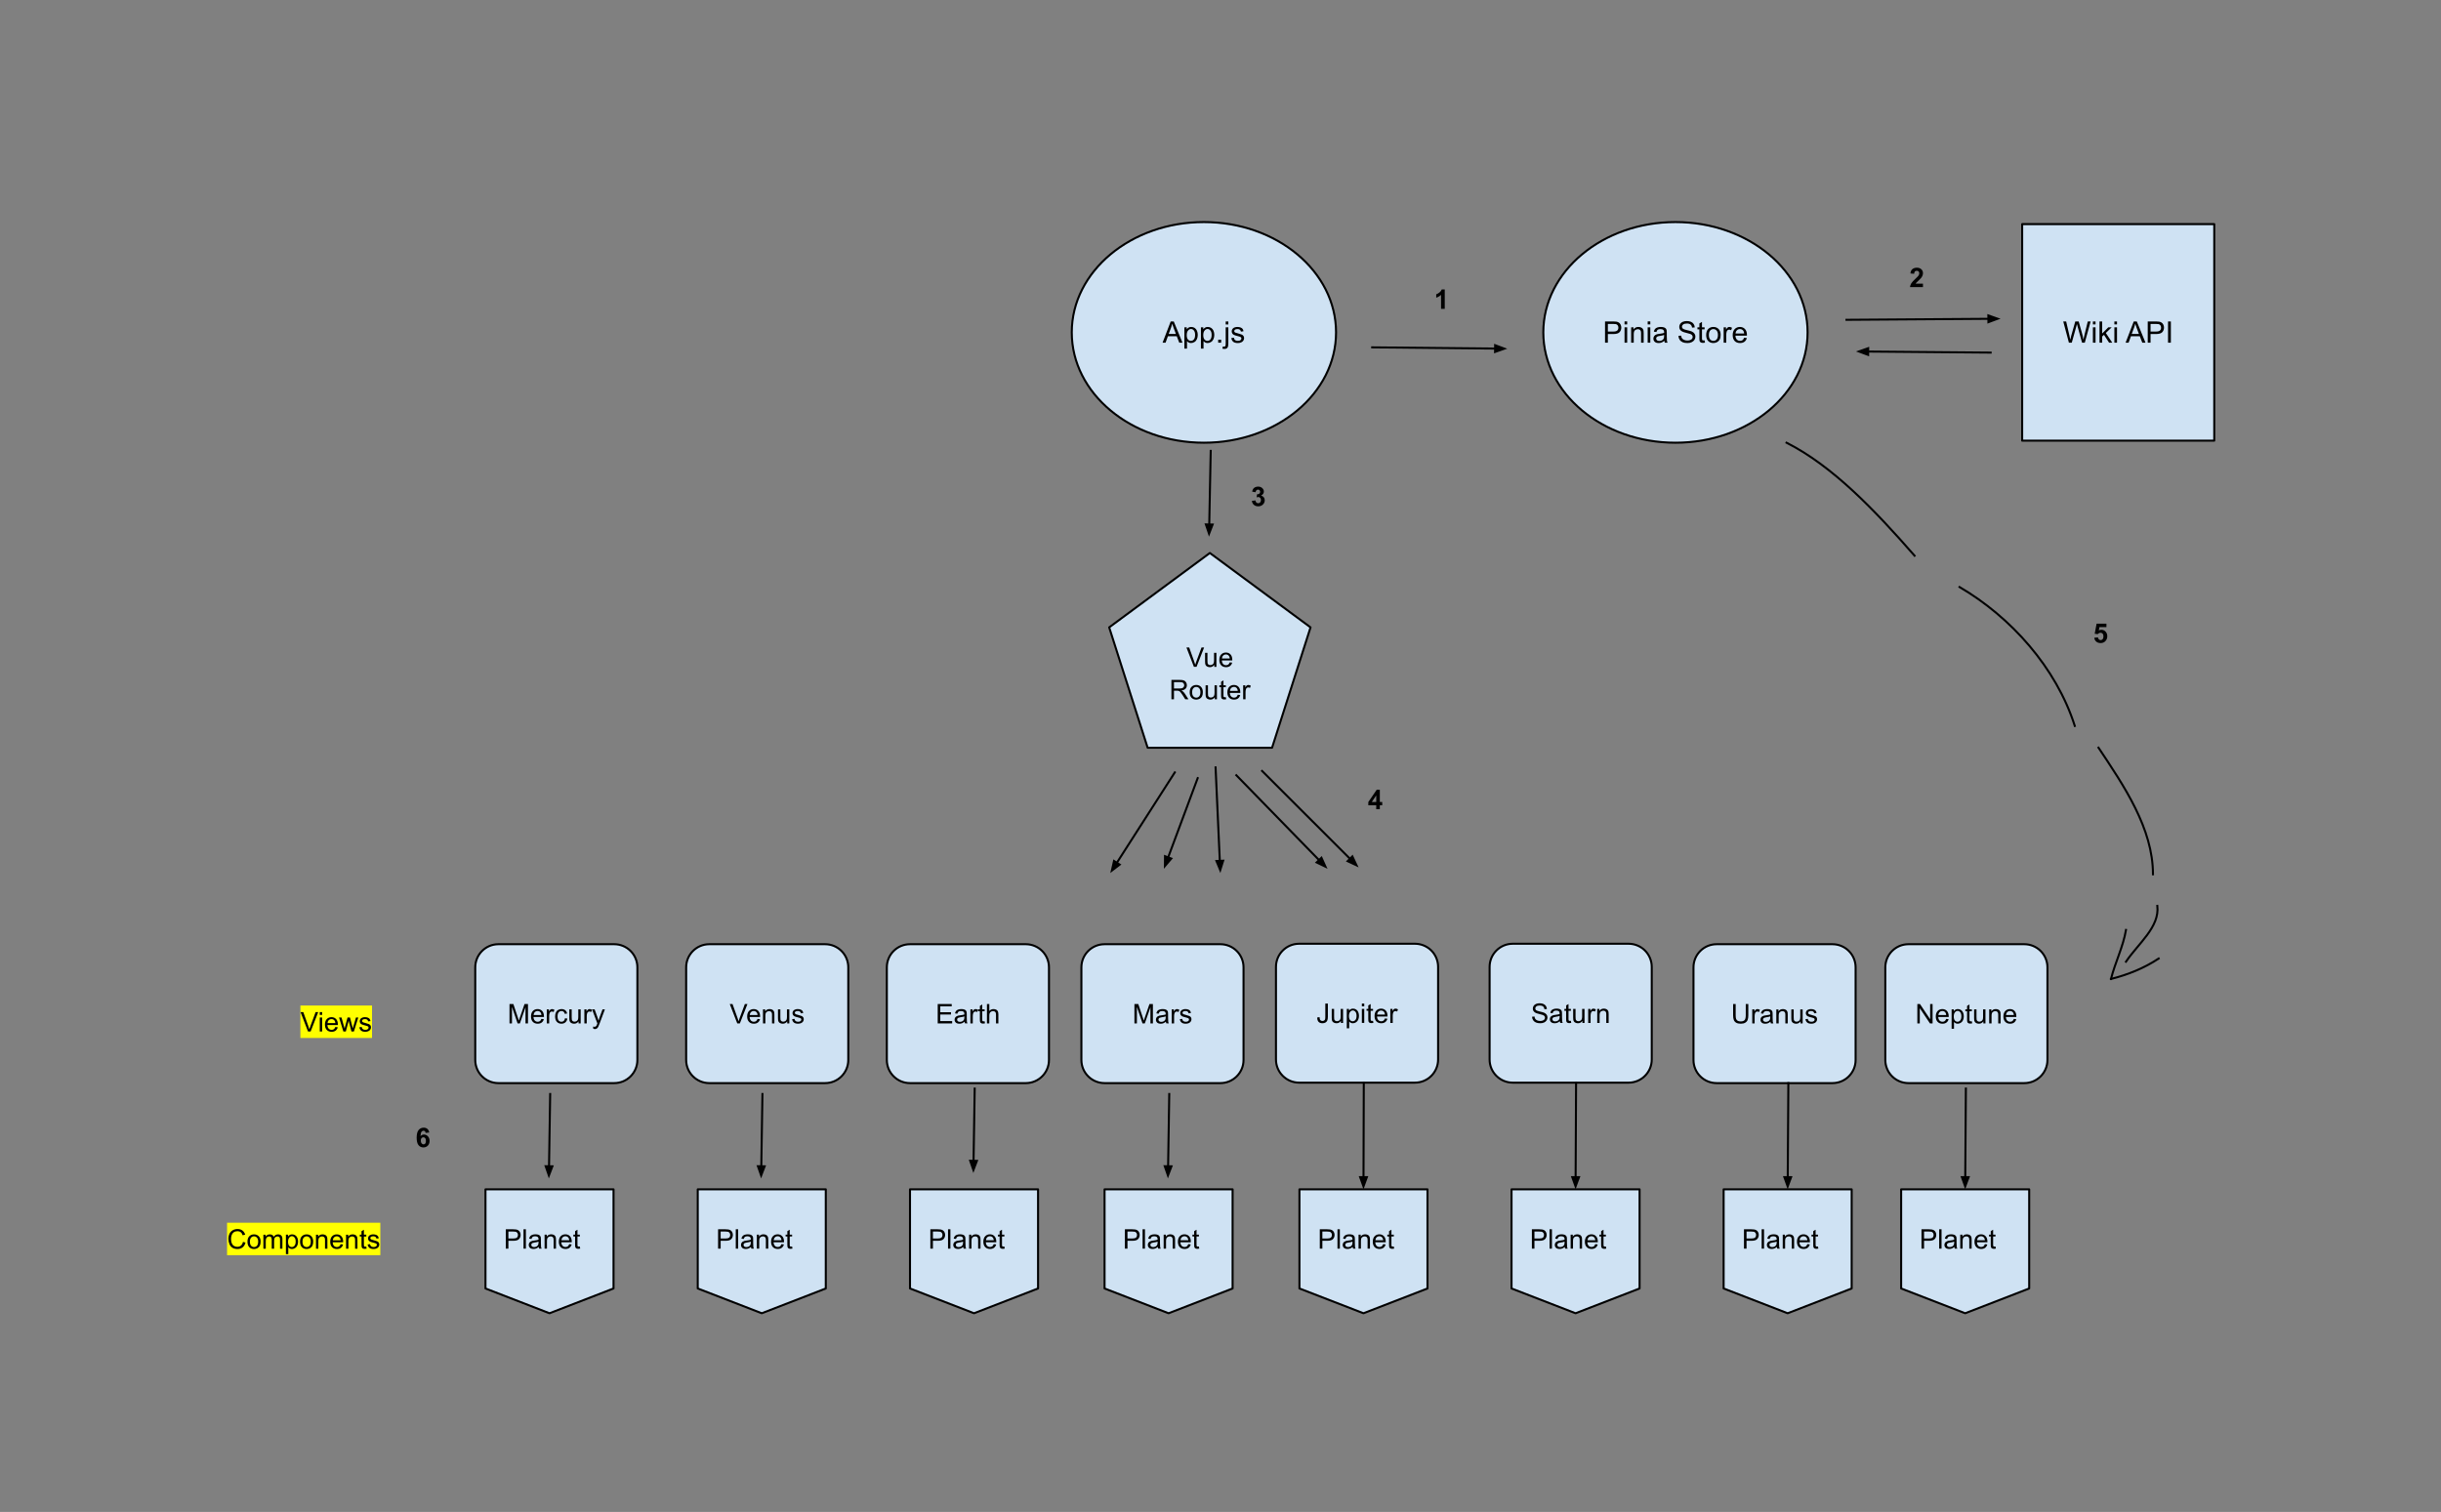 <svg version="1.1" viewBox="0.0 0.0 1203.538 745.685" fill="none" stroke="none" stroke-linecap="square" stroke-miterlimit="10" xmlns:xlink="http://www.w3.org/1999/xlink" xmlns="http://www.w3.org/2000/svg"><rect x="0.0" y="0.0" width="1203.538" height="745.685" fill="#808080" stroke="none"/><clipPath id="p.0"><path d="m0 0l1203.538 0l0 745.685l-1203.538 0l0 -745.685z" clip-rule="nonzero"/></clipPath><g clip-path="url(#p.0)"><path fill="#000000" fill-opacity="0.0" d="m0 0l1203.538 0l0 745.685l-1203.538 0z" fill-rule="evenodd"/><path fill="#cfe2f3" d="m997.034 110.533l94.709 0l0 106.803l-94.709 0z" fill-rule="evenodd"/><path stroke="#000000" stroke-width="1.0" stroke-linejoin="round" stroke-linecap="butt" d="m997.034 110.533l94.709 0l0 106.803l-94.709 0z" fill-rule="evenodd"/><path fill="#000000" d="m1020.077 169.014l-2.797 -10.484l1.438 0l1.594 6.875q0.25 1.078 0.438 2.141q0.406 -1.688 0.469 -1.938l2.0 -7.078l1.672 0l1.5 5.297q0.578 1.984 0.828 3.719q0.203 -1.0 0.516 -2.281l1.641 -6.734l1.406 0l-2.875 10.484l-1.344 0l-2.203 -8.0q-0.281 -1.0 -0.344 -1.219q-0.156 0.719 -0.297 1.219l-2.234 8.0l-1.406 0zm11.833 -9.016l0 -1.469l1.297 0l0 1.469l-1.297 0zm0 9.016l0 -7.594l1.297 0l0 7.594l-1.297 0zm3.256 0l0 -10.484l1.297 0l0 5.969l3.047 -3.078l1.672 0l-2.906 2.812l3.188 4.781l-1.578 0l-2.516 -3.891l-0.906 0.875l0 3.016l-1.297 0zm7.328 -9.016l0 -1.469l1.297 0l0 1.469l-1.297 0zm0 9.016l0 -7.594l1.297 0l0 7.594l-1.297 0zm5.534 0l4.016 -10.484l1.5 0l4.297 10.484l-1.578 0l-1.234 -3.172l-4.375 0l-1.156 3.172l-1.469 0zm3.016 -4.312l3.562 0l-1.094 -2.906q-0.5 -1.312 -0.75 -2.172q-0.203 1.016 -0.562 2.0l-1.156 3.078zm7.901 4.312l0 -10.484l3.969 0q1.047 0 1.594 0.094q0.766 0.125 1.281 0.484q0.531 0.359 0.844 1.016q0.328 0.656 0.328 1.438q0 1.328 -0.859 2.266q-0.844 0.922 -3.078 0.922l-2.688 0l0 4.266l-1.391 0zm1.391 -5.5l2.719 0q1.344 0 1.906 -0.5q0.562 -0.5 0.562 -1.406q0 -0.672 -0.328 -1.141q-0.328 -0.469 -0.875 -0.609q-0.359 -0.094 -1.297 -0.094l-2.688 0l0 3.75zm8.619 5.5l0 -10.484l1.391 0l0 10.484l-1.391 0z" fill-rule="nonzero"/><path fill="#cfe2f3" d="m528.438 163.934l0 0c0 -30.05 29.169 -54.409 65.15 -54.409l0 0c35.981 0 65.15 24.36 65.15 54.409l0 0c0 30.049 -29.169 54.409 -65.15 54.409l0 0c-35.981 0 -65.15 -24.36 -65.15 -54.409z" fill-rule="evenodd"/><path stroke="#000000" stroke-width="1.0" stroke-linejoin="round" stroke-linecap="butt" d="m528.438 163.934l0 0c0 -30.05 29.169 -54.409 65.15 -54.409l0 0c35.981 0 65.15 24.36 65.15 54.409l0 0c0 30.049 -29.169 54.409 -65.15 54.409l0 0c-35.981 0 -65.15 -24.36 -65.15 -54.409z" fill-rule="evenodd"/><path fill="#000000" d="m573.205 169.014l4.016 -10.484l1.5 0l4.297 10.484l-1.578 0l-1.234 -3.172l-4.375 0l-1.156 3.172l-1.469 0zm3.016 -4.312l3.562 0l-1.094 -2.906q-0.5 -1.312 -0.75 -2.172q-0.203 1.016 -0.562 2.0l-1.156 3.078zm7.744 7.219l0 -10.5l1.172 0l0 0.984q0.422 -0.578 0.938 -0.859q0.516 -0.297 1.266 -0.297q0.969 0 1.719 0.5q0.75 0.5 1.125 1.422q0.375 0.906 0.375 1.984q0 1.172 -0.422 2.109q-0.406 0.922 -1.219 1.422q-0.797 0.5 -1.672 0.5q-0.641 0 -1.156 -0.266q-0.516 -0.281 -0.844 -0.688l0 3.688l-1.281 0zm1.156 -6.656q0 1.453 0.594 2.156q0.609 0.703 1.453 0.703q0.859 0 1.469 -0.719q0.609 -0.734 0.609 -2.25q0 -1.453 -0.609 -2.172q-0.594 -0.734 -1.422 -0.734q-0.812 0 -1.453 0.781q-0.641 0.766 -0.641 2.234zm6.995 6.656l0 -10.5l1.172 0l0 0.984q0.422 -0.578 0.938 -0.859q0.516 -0.297 1.266 -0.297q0.969 0 1.719 0.5q0.75 0.5 1.125 1.422q0.375 0.906 0.375 1.984q0 1.172 -0.422 2.109q-0.406 0.922 -1.219 1.422q-0.797 0.5 -1.672 0.5q-0.641 0 -1.156 -0.266q-0.516 -0.281 -0.844 -0.688l0 3.688l-1.281 0zm1.156 -6.656q0 1.453 0.594 2.156q0.609 0.703 1.453 0.703q0.859 0 1.469 -0.719q0.609 -0.734 0.609 -2.25q0 -1.453 -0.609 -2.172q-0.594 -0.734 -1.422 -0.734q-0.812 0 -1.453 0.781q-0.641 0.766 -0.641 2.234zm7.354 3.75l0 -1.469l1.469 0l0 1.469l-1.469 0zm3.697 -9.0l0 -1.484l1.297 0l0 1.484l-1.297 0zm-1.625 11.953l0.25 -1.094q0.375 0.094 0.594 0.094q0.406 0 0.594 -0.266q0.188 -0.25 0.188 -1.297l0 -7.984l1.297 0l0 8.016q0 1.391 -0.375 1.953q-0.453 0.703 -1.531 0.703q-0.531 0 -1.016 -0.125zm4.381 -5.219l1.266 -0.203q0.109 0.766 0.594 1.172q0.5 0.406 1.375 0.406q0.891 0 1.312 -0.359q0.438 -0.359 0.438 -0.844q0 -0.438 -0.375 -0.688q-0.266 -0.172 -1.312 -0.438q-1.422 -0.359 -1.969 -0.609q-0.547 -0.266 -0.828 -0.734q-0.281 -0.469 -0.281 -1.016q0 -0.516 0.219 -0.938q0.234 -0.438 0.641 -0.734q0.297 -0.219 0.812 -0.359q0.531 -0.156 1.125 -0.156q0.891 0 1.562 0.266q0.672 0.25 1.0 0.688q0.328 0.438 0.438 1.172l-1.25 0.172q-0.094 -0.578 -0.5 -0.906q-0.406 -0.344 -1.156 -0.344q-0.891 0 -1.281 0.297q-0.375 0.297 -0.375 0.688q0 0.25 0.156 0.453q0.156 0.203 0.5 0.344q0.188 0.078 1.141 0.328q1.359 0.359 1.891 0.594q0.547 0.234 0.859 0.688q0.312 0.438 0.312 1.094q0 0.641 -0.375 1.219q-0.375 0.562 -1.094 0.875q-0.703 0.312 -1.594 0.312q-1.484 0 -2.266 -0.609q-0.766 -0.625 -0.984 -1.828z" fill-rule="nonzero"/><path fill="#000000" fill-opacity="0.0" d="m910.407 157.727l75.969 -0.535" fill-rule="evenodd"/><path stroke="#000000" stroke-width="1.0" stroke-linejoin="round" stroke-linecap="butt" d="m910.407 157.727l69.969 -0.493" fill-rule="evenodd"/><path fill="#000000" stroke="#000000" stroke-width="1.0" stroke-linecap="butt" d="m980.387 158.886l4.526 -1.684l-4.55 -1.62z" fill-rule="evenodd"/><path fill="#000000" fill-opacity="0.0" d="m981.493 173.9l-66.394 -0.567" fill-rule="evenodd"/><path stroke="#000000" stroke-width="1.0" stroke-linejoin="round" stroke-linecap="butt" d="m981.493 173.9l-60.394 -0.516" fill-rule="evenodd"/><path fill="#000000" stroke="#000000" stroke-width="1.0" stroke-linecap="butt" d="m921.114 171.733l-4.552 1.613l4.524 1.69z" fill-rule="evenodd"/><path fill="#cfe2f3" d="m760.934 163.934l0 0c0 -30.05 29.168 -54.409 65.15 -54.409l0 0c35.981 0 65.15 24.36 65.15 54.409l0 0c0 30.049 -29.168 54.409 -65.15 54.409l0 0c-35.981 0 -65.15 -24.36 -65.15 -54.409z" fill-rule="evenodd"/><path stroke="#000000" stroke-width="1.0" stroke-linejoin="round" stroke-linecap="butt" d="m760.934 163.934l0 0c0 -30.05 29.168 -54.409 65.15 -54.409l0 0c35.981 0 65.15 24.36 65.15 54.409l0 0c0 30.049 -29.168 54.409 -65.15 54.409l0 0c-35.981 0 -65.15 -24.36 -65.15 -54.409z" fill-rule="evenodd"/><path fill="#000000" d="m791.363 169.014l0 -10.484l3.969 0q1.047 0 1.594 0.094q0.766 0.125 1.281 0.484q0.531 0.359 0.844 1.016q0.328 0.656 0.328 1.438q0 1.328 -0.859 2.266q-0.844 0.922 -3.078 0.922l-2.688 0l0 4.266l-1.391 0zm1.391 -5.5l2.719 0q1.344 0 1.906 -0.5q0.562 -0.5 0.562 -1.406q0 -0.672 -0.328 -1.141q-0.328 -0.469 -0.875 -0.609q-0.359 -0.094 -1.297 -0.094l-2.688 0l0 3.75zm8.229 -3.516l0 -1.469l1.297 0l0 1.469l-1.297 0zm0 9.016l0 -7.594l1.297 0l0 7.594l-1.297 0zm3.256 0l0 -7.594l1.156 0l0 1.078q0.844 -1.25 2.422 -1.25q0.688 0 1.266 0.25q0.578 0.234 0.859 0.641q0.281 0.406 0.406 0.953q0.062 0.359 0.062 1.25l0 4.672l-1.281 0l0 -4.625q0 -0.781 -0.156 -1.172q-0.156 -0.391 -0.547 -0.625q-0.375 -0.234 -0.891 -0.234q-0.812 0 -1.422 0.531q-0.594 0.516 -0.594 1.969l0 4.156l-1.281 0zm8.151 -9.016l0 -1.469l1.297 0l0 1.469l-1.297 0zm0 9.016l0 -7.594l1.297 0l0 7.594l-1.297 0zm8.209 -0.938q-0.719 0.609 -1.375 0.859q-0.656 0.25 -1.422 0.25q-1.25 0 -1.922 -0.609q-0.672 -0.609 -0.672 -1.562q0 -0.562 0.25 -1.016q0.25 -0.469 0.656 -0.75q0.422 -0.281 0.938 -0.422q0.375 -0.094 1.141 -0.188q1.562 -0.188 2.297 -0.453q0.016 -0.266 0.016 -0.328q0 -0.797 -0.375 -1.109q-0.484 -0.438 -1.453 -0.438q-0.922 0 -1.359 0.328q-0.422 0.312 -0.625 1.109l-1.266 -0.172q0.172 -0.797 0.562 -1.297q0.391 -0.5 1.141 -0.766q0.75 -0.266 1.719 -0.266q0.984 0 1.594 0.234q0.609 0.219 0.891 0.562q0.281 0.344 0.406 0.875q0.062 0.328 0.062 1.188l0 1.719q0 1.797 0.078 2.281q0.078 0.469 0.328 0.906l-1.344 0q-0.203 -0.406 -0.266 -0.938zm-0.109 -2.875q-0.703 0.281 -2.094 0.484q-0.797 0.109 -1.125 0.266q-0.328 0.141 -0.516 0.422q-0.172 0.266 -0.172 0.594q0 0.516 0.391 0.859q0.391 0.344 1.141 0.344q0.734 0 1.312 -0.312q0.594 -0.328 0.859 -0.891q0.203 -0.438 0.203 -1.297l0 -0.469zm7.067 0.438l1.312 -0.109q0.094 0.781 0.422 1.297q0.344 0.5 1.062 0.812q0.719 0.312 1.609 0.312q0.797 0 1.406 -0.234q0.609 -0.234 0.906 -0.641q0.297 -0.422 0.297 -0.906q0 -0.5 -0.297 -0.859q-0.281 -0.375 -0.938 -0.625q-0.422 -0.172 -1.875 -0.516q-1.438 -0.344 -2.016 -0.656q-0.75 -0.391 -1.125 -0.969q-0.359 -0.594 -0.359 -1.312q0 -0.797 0.438 -1.484q0.453 -0.688 1.312 -1.047q0.875 -0.359 1.938 -0.359q1.172 0 2.062 0.375q0.891 0.375 1.359 1.109q0.484 0.734 0.516 1.656l-1.328 0.094q-0.109 -1.0 -0.734 -1.5q-0.609 -0.516 -1.812 -0.516q-1.266 0 -1.844 0.469q-0.578 0.469 -0.578 1.109q0 0.562 0.422 0.938q0.391 0.359 2.078 0.75q1.703 0.375 2.328 0.656q0.922 0.422 1.359 1.078q0.438 0.641 0.438 1.484q0 0.844 -0.484 1.594q-0.484 0.734 -1.391 1.141q-0.891 0.406 -2.016 0.406q-1.422 0 -2.391 -0.406q-0.953 -0.422 -1.5 -1.25q-0.547 -0.828 -0.578 -1.891zm12.901 2.219l0.188 1.141q-0.547 0.109 -0.984 0.109q-0.688 0 -1.078 -0.219q-0.391 -0.219 -0.547 -0.578q-0.156 -0.359 -0.156 -1.516l0 -4.375l-0.953 0l0 -1.0l0.953 0l0 -1.891l1.281 -0.766l0 2.656l1.297 0l0 1.0l-1.297 0l0 4.438q0 0.547 0.062 0.719q0.078 0.156 0.219 0.25q0.156 0.078 0.453 0.078q0.203 0 0.562 -0.047zm0.775 -2.641q0 -2.109 1.172 -3.125q0.984 -0.844 2.391 -0.844q1.578 0 2.562 1.031q1.0 1.016 1.0 2.828q0 1.469 -0.438 2.312q-0.438 0.828 -1.281 1.297q-0.844 0.469 -1.844 0.469q-1.594 0 -2.578 -1.016q-0.984 -1.031 -0.984 -2.953zm1.328 0q0 1.453 0.625 2.188q0.641 0.719 1.609 0.719q0.969 0 1.594 -0.719q0.641 -0.734 0.641 -2.234q0 -1.406 -0.641 -2.125q-0.641 -0.734 -1.594 -0.734q-0.969 0 -1.609 0.719q-0.625 0.719 -0.625 2.188zm7.292 3.797l0 -7.594l1.156 0l0 1.141q0.453 -0.797 0.828 -1.047q0.375 -0.266 0.812 -0.266q0.656 0 1.328 0.406l-0.438 1.203q-0.469 -0.281 -0.953 -0.281q-0.422 0 -0.766 0.25q-0.328 0.25 -0.469 0.703q-0.219 0.688 -0.219 1.5l0 3.984l-1.281 0zm10.099 -2.453l1.328 0.172q-0.312 1.172 -1.172 1.812q-0.844 0.641 -2.172 0.641q-1.672 0 -2.656 -1.016q-0.969 -1.031 -0.969 -2.891q0 -1.922 0.984 -2.969q1.0 -1.062 2.578 -1.062q1.516 0 2.484 1.031q0.969 1.031 0.969 2.922q0 0.109 -0.016 0.344l-5.656 0q0.062 1.25 0.703 1.922q0.641 0.656 1.594 0.656q0.703 0 1.203 -0.359q0.5 -0.375 0.797 -1.203zm-4.234 -2.078l4.25 0q-0.094 -0.953 -0.484 -1.438q-0.625 -0.75 -1.609 -0.75q-0.875 0 -1.484 0.594q-0.609 0.594 -0.672 1.594z" fill-rule="nonzero"/><path fill="#000000" fill-opacity="0.0" d="m676.551 171.315l66.614 0.661" fill-rule="evenodd"/><path stroke="#000000" stroke-width="1.0" stroke-linejoin="round" stroke-linecap="butt" d="m676.551 171.315l60.615 0.602" fill-rule="evenodd"/><path fill="#000000" stroke="#000000" stroke-width="1.0" stroke-linecap="butt" d="m737.149 173.568l4.554 -1.607l-4.521 -1.697z" fill-rule="evenodd"/><path fill="#cfe2f3" d="m234.325 477.1l0 0c0 -6.306 5.112 -11.418 11.418 -11.418l57.102 0c3.028 0 5.932 1.203 8.073 3.344c2.141 2.141 3.344 5.045 3.344 8.073l0 45.669c0 6.306 -5.112 11.418 -11.418 11.418l-57.102 0c-6.306 0 -11.418 -5.112 -11.418 -11.418z" fill-rule="evenodd"/><path stroke="#000000" stroke-width="1.0" stroke-linejoin="round" stroke-linecap="butt" d="m234.325 477.1l0 0c0 -6.306 5.112 -11.418 11.418 -11.418l57.102 0c3.028 0 5.932 1.203 8.073 3.344c2.141 2.141 3.344 5.045 3.344 8.073l0 45.669c0 6.306 -5.112 11.418 -11.418 11.418l-57.102 0c-6.306 0 -11.418 -5.112 -11.418 -11.418z" fill-rule="evenodd"/><path fill="#000000" d="m251.212 504.734l0 -9.547l1.906 0l2.25 6.766q0.312 0.938 0.469 1.406q0.156 -0.516 0.5 -1.531l2.281 -6.641l1.703 0l0 9.547l-1.219 0l0 -7.984l-2.766 7.984l-1.141 0l-2.766 -8.125l0 8.125l-1.219 0zm15.727 -2.219l1.203 0.141q-0.281 1.062 -1.062 1.656q-0.766 0.578 -1.969 0.578q-1.516 0 -2.406 -0.938q-0.891 -0.938 -0.891 -2.609q0 -1.75 0.891 -2.703q0.906 -0.969 2.344 -0.969q1.391 0 2.266 0.938q0.875 0.938 0.875 2.656q0 0.109 0 0.312l-5.156 0q0.062 1.141 0.641 1.75q0.578 0.594 1.438 0.594q0.656 0 1.109 -0.328q0.453 -0.344 0.719 -1.078zm-3.844 -1.906l3.859 0q-0.078 -0.859 -0.438 -1.297q-0.562 -0.688 -1.453 -0.688q-0.812 0 -1.359 0.547q-0.547 0.531 -0.609 1.438zm6.506 4.125l0 -6.906l1.062 0l0 1.047q0.406 -0.734 0.734 -0.969q0.344 -0.234 0.766 -0.234q0.594 0 1.203 0.375l-0.406 1.078q-0.438 -0.25 -0.859 -0.25q-0.391 0 -0.703 0.234q-0.297 0.234 -0.422 0.641q-0.203 0.625 -0.203 1.359l0 3.625l-1.172 0zm8.97 -2.531l1.156 0.156q-0.188 1.188 -0.969 1.859q-0.781 0.672 -1.922 0.672q-1.406 0 -2.281 -0.922q-0.859 -0.938 -0.859 -2.656q0 -1.125 0.375 -1.969q0.375 -0.844 1.125 -1.25q0.766 -0.422 1.656 -0.422q1.125 0 1.844 0.578q0.719 0.562 0.922 1.609l-1.141 0.172q-0.172 -0.703 -0.594 -1.047q-0.406 -0.359 -0.984 -0.359q-0.891 0 -1.453 0.641q-0.547 0.641 -0.547 2.0q0 1.406 0.531 2.031q0.547 0.625 1.406 0.625q0.688 0 1.141 -0.422q0.469 -0.422 0.594 -1.297zm6.68 2.531l0 -1.016q-0.812 1.172 -2.188 1.172q-0.609 0 -1.141 -0.234q-0.531 -0.234 -0.797 -0.578q-0.25 -0.359 -0.359 -0.875q-0.062 -0.344 -0.062 -1.094l0 -4.281l1.172 0l0 3.828q0 0.922 0.062 1.234q0.109 0.469 0.469 0.734q0.359 0.25 0.891 0.25q0.516 0 0.984 -0.266q0.469 -0.266 0.656 -0.734q0.188 -0.469 0.188 -1.344l0 -3.703l1.172 0l0 6.906l-1.047 0zm2.866 0l0 -6.906l1.062 0l0 1.047q0.406 -0.734 0.734 -0.969q0.344 -0.234 0.766 -0.234q0.594 0 1.203 0.375l-0.406 1.078q-0.438 -0.25 -0.859 -0.25q-0.391 0 -0.703 0.234q-0.297 0.234 -0.422 0.641q-0.203 0.625 -0.203 1.359l0 3.625l-1.172 0zm4.407 2.656l-0.125 -1.094q0.375 0.109 0.656 0.109q0.391 0 0.625 -0.141q0.234 -0.125 0.391 -0.359q0.109 -0.172 0.359 -0.875q0.031 -0.094 0.109 -0.281l-2.625 -6.922l1.266 0l1.438 4.0q0.281 0.766 0.5 1.594q0.203 -0.797 0.469 -1.578l1.484 -4.016l1.172 0l-2.625 7.016q-0.422 1.141 -0.656 1.578q-0.312 0.578 -0.719 0.844q-0.406 0.281 -0.969 0.281q-0.328 0 -0.75 -0.156z" fill-rule="nonzero"/><path fill="#cfe2f3" d="m338.31 477.1l0 0c0 -6.306 5.112 -11.418 11.418 -11.418l57.102 0c3.028 0 5.932 1.203 8.073 3.344c2.141 2.141 3.344 5.045 3.344 8.073l0 45.669c0 6.306 -5.112 11.418 -11.418 11.418l-57.102 0c-6.306 0 -11.418 -5.112 -11.418 -11.418z" fill-rule="evenodd"/><path stroke="#000000" stroke-width="1.0" stroke-linejoin="round" stroke-linecap="butt" d="m338.31 477.1l0 0c0 -6.306 5.112 -11.418 11.418 -11.418l57.102 0c3.028 0 5.932 1.203 8.073 3.344c2.141 2.141 3.344 5.045 3.344 8.073l0 45.669c0 6.306 -5.112 11.418 -11.418 11.418l-57.102 0c-6.306 0 -11.418 -5.112 -11.418 -11.418z" fill-rule="evenodd"/><path fill="#000000" d="m363.5 504.734l-3.688 -9.547l1.359 0l2.484 6.938q0.297 0.828 0.5 1.562q0.219 -0.781 0.516 -1.562l2.578 -6.938l1.281 0l-3.734 9.547l-1.297 0zm10.013 -2.219l1.203 0.141q-0.281 1.062 -1.062 1.656q-0.766 0.578 -1.969 0.578q-1.516 0 -2.406 -0.938q-0.891 -0.938 -0.891 -2.609q0 -1.75 0.891 -2.703q0.906 -0.969 2.344 -0.969q1.391 0 2.266 0.938q0.875 0.938 0.875 2.656q0 0.109 0 0.312l-5.156 0q0.062 1.141 0.641 1.75q0.578 0.594 1.438 0.594q0.656 0 1.109 -0.328q0.453 -0.344 0.719 -1.078zm-3.844 -1.906l3.859 0q-0.078 -0.859 -0.438 -1.297q-0.562 -0.688 -1.453 -0.688q-0.812 0 -1.359 0.547q-0.547 0.531 -0.609 1.438zm6.522 4.125l0 -6.906l1.062 0l0 0.984q0.75 -1.141 2.188 -1.141q0.625 0 1.156 0.219q0.531 0.219 0.781 0.594q0.266 0.359 0.375 0.859q0.062 0.328 0.062 1.141l0 4.25l-1.172 0l0 -4.203q0 -0.719 -0.141 -1.062q-0.141 -0.359 -0.484 -0.562q-0.344 -0.219 -0.812 -0.219q-0.75 0 -1.297 0.469q-0.547 0.469 -0.547 1.797l0 3.781l-1.172 0zm11.944 0l0 -1.016q-0.812 1.172 -2.188 1.172q-0.609 0 -1.141 -0.234q-0.531 -0.234 -0.797 -0.578q-0.25 -0.359 -0.359 -0.875q-0.062 -0.344 -0.062 -1.094l0 -4.281l1.172 0l0 3.828q0 0.922 0.062 1.234q0.109 0.469 0.469 0.734q0.359 0.25 0.891 0.25q0.516 0 0.984 -0.266q0.469 -0.266 0.656 -0.734q0.188 -0.469 0.188 -1.344l0 -3.703l1.172 0l0 6.906l-1.047 0zm2.412 -2.062l1.156 -0.188q0.109 0.703 0.547 1.078q0.453 0.359 1.25 0.359q0.812 0 1.203 -0.328q0.391 -0.328 0.391 -0.766q0 -0.391 -0.359 -0.625q-0.234 -0.156 -1.188 -0.391q-1.297 -0.328 -1.797 -0.562q-0.484 -0.25 -0.75 -0.656q-0.25 -0.422 -0.25 -0.938q0 -0.453 0.203 -0.844q0.219 -0.406 0.578 -0.672q0.281 -0.188 0.75 -0.328q0.469 -0.141 1.016 -0.141q0.812 0 1.422 0.234q0.609 0.234 0.906 0.641q0.297 0.391 0.406 1.062l-1.141 0.156q-0.078 -0.531 -0.453 -0.828q-0.375 -0.312 -1.062 -0.312q-0.812 0 -1.156 0.266q-0.344 0.266 -0.344 0.625q0 0.234 0.141 0.422q0.156 0.188 0.453 0.312q0.172 0.062 1.031 0.297q1.25 0.328 1.734 0.547q0.5 0.203 0.781 0.609q0.281 0.406 0.281 1.0q0 0.594 -0.344 1.109q-0.344 0.516 -1.0 0.797q-0.641 0.281 -1.453 0.281q-1.344 0 -2.047 -0.562q-0.703 -0.562 -0.906 -1.656z" fill-rule="nonzero"/><path fill="#cfe2f3" d="m437.256 477.1l0 0c0 -6.306 5.112 -11.418 11.418 -11.418l57.102 0c3.028 0 5.932 1.203 8.073 3.344c2.141 2.141 3.344 5.045 3.344 8.073l0 45.669c0 6.306 -5.112 11.418 -11.418 11.418l-57.102 0c-6.306 0 -11.418 -5.112 -11.418 -11.418z" fill-rule="evenodd"/><path stroke="#000000" stroke-width="1.0" stroke-linejoin="round" stroke-linecap="butt" d="m437.256 477.1l0 0c0 -6.306 5.112 -11.418 11.418 -11.418l57.102 0c3.028 0 5.932 1.203 8.073 3.344c2.141 2.141 3.344 5.045 3.344 8.073l0 45.669c0 6.306 -5.112 11.418 -11.418 11.418l-57.102 0c-6.306 0 -11.418 -5.112 -11.418 -11.418z" fill-rule="evenodd"/><path fill="#000000" d="m462.343 504.734l0 -9.547l6.906 0l0 1.125l-5.641 0l0 2.922l5.281 0l0 1.125l-5.281 0l0 3.25l5.859 0l0 1.125l-7.125 0zm13.233 -0.859q-0.656 0.562 -1.266 0.797q-0.594 0.219 -1.281 0.219q-1.141 0 -1.75 -0.547q-0.609 -0.562 -0.609 -1.438q0 -0.5 0.219 -0.922q0.234 -0.422 0.609 -0.672q0.375 -0.25 0.844 -0.391q0.344 -0.078 1.047 -0.172q1.422 -0.172 2.094 -0.406q0 -0.234 0 -0.297q0 -0.719 -0.328 -1.016q-0.453 -0.391 -1.344 -0.391q-0.812 0 -1.219 0.297q-0.391 0.281 -0.578 1.016l-1.141 -0.156q0.156 -0.734 0.516 -1.188q0.359 -0.453 1.031 -0.688q0.672 -0.25 1.562 -0.25q0.891 0 1.438 0.203q0.562 0.203 0.812 0.531q0.266 0.312 0.375 0.797q0.047 0.297 0.047 1.078l0 1.562q0 1.625 0.078 2.062q0.078 0.438 0.297 0.828l-1.219 0q-0.188 -0.359 -0.234 -0.859zm-0.094 -2.609q-0.641 0.266 -1.922 0.438q-0.719 0.109 -1.016 0.25q-0.297 0.125 -0.469 0.375q-0.156 0.25 -0.156 0.547q0 0.469 0.344 0.781q0.359 0.312 1.047 0.312q0.672 0 1.203 -0.297q0.531 -0.297 0.781 -0.812q0.188 -0.391 0.188 -1.172l0 -0.422zm2.975 3.469l0 -6.906l1.062 0l0 1.047q0.406 -0.734 0.734 -0.969q0.344 -0.234 0.766 -0.234q0.594 0 1.203 0.375l-0.406 1.078q-0.438 -0.25 -0.859 -0.25q-0.391 0 -0.703 0.234q-0.297 0.234 -0.422 0.641q-0.203 0.625 -0.203 1.359l0 3.625l-1.172 0zm7.017 -1.047l0.172 1.031q-0.5 0.109 -0.891 0.109q-0.641 0 -1.0 -0.203q-0.344 -0.203 -0.484 -0.531q-0.141 -0.328 -0.141 -1.391l0 -3.969l-0.859 0l0 -0.906l0.859 0l0 -1.719l1.172 -0.703l0 2.422l1.172 0l0 0.906l-1.172 0l0 4.047q0 0.5 0.047 0.641q0.062 0.141 0.203 0.234q0.141 0.078 0.406 0.078q0.203 0 0.516 -0.047zm1.14 1.047l0 -9.547l1.172 0l0 3.422q0.828 -0.938 2.078 -0.938q0.766 0 1.328 0.297q0.562 0.297 0.812 0.844q0.25 0.531 0.25 1.547l0 4.375l-1.172 0l0 -4.375q0 -0.891 -0.391 -1.281q-0.375 -0.406 -1.078 -0.406q-0.516 0 -0.984 0.281q-0.453 0.266 -0.656 0.734q-0.188 0.453 -0.188 1.266l0 3.781l-1.172 0z" fill-rule="nonzero"/><path fill="#cfe2f3" d="m533.188 477.1l0 0c0 -6.306 5.112 -11.418 11.418 -11.418l57.102 0c3.028 0 5.932 1.203 8.073 3.344c2.141 2.141 3.344 5.045 3.344 8.073l0 45.669c0 6.306 -5.112 11.418 -11.418 11.418l-57.102 0c-6.306 0 -11.418 -5.112 -11.418 -11.418z" fill-rule="evenodd"/><path stroke="#000000" stroke-width="1.0" stroke-linejoin="round" stroke-linecap="butt" d="m533.188 477.1l0 0c0 -6.306 5.112 -11.418 11.418 -11.418l57.102 0c3.028 0 5.932 1.203 8.073 3.344c2.141 2.141 3.344 5.045 3.344 8.073l0 45.669c0 6.306 -5.112 11.418 -11.418 11.418l-57.102 0c-6.306 0 -11.418 -5.112 -11.418 -11.418z" fill-rule="evenodd"/><path fill="#000000" d="m559.332 504.734l0 -9.547l1.906 0l2.25 6.766q0.312 0.938 0.469 1.406q0.156 -0.516 0.5 -1.531l2.281 -6.641l1.703 0l0 9.547l-1.219 0l0 -7.984l-2.766 7.984l-1.141 0l-2.766 -8.125l0 8.125l-1.219 0zm15.509 -0.859q-0.656 0.562 -1.266 0.797q-0.594 0.219 -1.281 0.219q-1.141 0 -1.75 -0.547q-0.609 -0.562 -0.609 -1.438q0 -0.5 0.219 -0.922q0.234 -0.422 0.609 -0.672q0.375 -0.25 0.844 -0.391q0.344 -0.078 1.047 -0.172q1.422 -0.172 2.094 -0.406q0 -0.234 0 -0.297q0 -0.719 -0.328 -1.016q-0.453 -0.391 -1.344 -0.391q-0.812 0 -1.219 0.297q-0.391 0.281 -0.578 1.016l-1.141 -0.156q0.156 -0.734 0.516 -1.188q0.359 -0.453 1.031 -0.688q0.672 -0.25 1.562 -0.25q0.891 0 1.438 0.203q0.562 0.203 0.812 0.531q0.266 0.312 0.375 0.797q0.047 0.297 0.047 1.078l0 1.562q0 1.625 0.078 2.062q0.078 0.438 0.297 0.828l-1.219 0q-0.188 -0.359 -0.234 -0.859zm-0.094 -2.609q-0.641 0.266 -1.922 0.438q-0.719 0.109 -1.016 0.25q-0.297 0.125 -0.469 0.375q-0.156 0.25 -0.156 0.547q0 0.469 0.344 0.781q0.359 0.312 1.047 0.312q0.672 0 1.203 -0.297q0.531 -0.297 0.781 -0.812q0.188 -0.391 0.188 -1.172l0 -0.422zm2.975 3.469l0 -6.906l1.062 0l0 1.047q0.406 -0.734 0.734 -0.969q0.344 -0.234 0.766 -0.234q0.594 0 1.203 0.375l-0.406 1.078q-0.438 -0.25 -0.859 -0.25q-0.391 0 -0.703 0.234q-0.297 0.234 -0.422 0.641q-0.203 0.625 -0.203 1.359l0 3.625l-1.172 0zm3.985 -2.062l1.156 -0.188q0.109 0.703 0.547 1.078q0.453 0.359 1.25 0.359q0.812 0 1.203 -0.328q0.391 -0.328 0.391 -0.766q0 -0.391 -0.359 -0.625q-0.234 -0.156 -1.188 -0.391q-1.297 -0.328 -1.797 -0.562q-0.484 -0.25 -0.75 -0.656q-0.25 -0.422 -0.25 -0.938q0 -0.453 0.203 -0.844q0.219 -0.406 0.578 -0.672q0.281 -0.188 0.75 -0.328q0.469 -0.141 1.016 -0.141q0.812 0 1.422 0.234q0.609 0.234 0.906 0.641q0.297 0.391 0.406 1.062l-1.141 0.156q-0.078 -0.531 -0.453 -0.828q-0.375 -0.312 -1.062 -0.312q-0.812 0 -1.156 0.266q-0.344 0.266 -0.344 0.625q0 0.234 0.141 0.422q0.156 0.188 0.453 0.312q0.172 0.062 1.031 0.297q1.25 0.328 1.734 0.547q0.5 0.203 0.781 0.609q0.281 0.406 0.281 1.0q0 0.594 -0.344 1.109q-0.344 0.516 -1.0 0.797q-0.641 0.281 -1.453 0.281q-1.344 0 -2.047 -0.562q-0.703 -0.562 -0.906 -1.656z" fill-rule="nonzero"/><path fill="#cfe2f3" d="m629.121 476.872l0 0c0 -6.306 5.112 -11.418 11.418 -11.418l57.102 0c3.028 0 5.932 1.203 8.073 3.344c2.141 2.141 3.344 5.045 3.344 8.073l0 45.669c0 6.306 -5.112 11.418 -11.418 11.418l-57.102 0c-6.306 0 -11.418 -5.112 -11.418 -11.418z" fill-rule="evenodd"/><path stroke="#000000" stroke-width="1.0" stroke-linejoin="round" stroke-linecap="butt" d="m629.121 476.872l0 0c0 -6.306 5.112 -11.418 11.418 -11.418l57.102 0c3.028 0 5.932 1.203 8.073 3.344c2.141 2.141 3.344 5.045 3.344 8.073l0 45.669c0 6.306 -5.112 11.418 -11.418 11.418l-57.102 0c-6.306 0 -11.418 -5.112 -11.418 -11.418z" fill-rule="evenodd"/><path fill="#000000" d="m649.478 501.803l1.125 -0.156q0.047 1.094 0.406 1.5q0.375 0.391 1.016 0.391q0.484 0 0.828 -0.219q0.344 -0.219 0.469 -0.578q0.125 -0.375 0.125 -1.203l0 -6.578l1.266 0l0 6.5q0 1.203 -0.297 1.859q-0.281 0.656 -0.906 1.0q-0.625 0.344 -1.469 0.344q-1.266 0 -1.938 -0.719q-0.656 -0.719 -0.625 -2.141zm11.68 2.703l0 -1.016q-0.812 1.172 -2.188 1.172q-0.609 0 -1.141 -0.234q-0.531 -0.234 -0.797 -0.578q-0.25 -0.359 -0.359 -0.875q-0.062 -0.344 -0.062 -1.094l0 -4.281l1.172 0l0 3.828q0 0.922 0.062 1.234q0.109 0.469 0.469 0.734q0.359 0.25 0.891 0.25q0.516 0 0.984 -0.266q0.469 -0.266 0.656 -0.734q0.188 -0.469 0.188 -1.344l0 -3.703l1.172 0l0 6.906l-1.047 0zm2.881 2.656l0 -9.562l1.078 0l0 0.891q0.375 -0.531 0.844 -0.781q0.484 -0.266 1.156 -0.266q0.875 0 1.547 0.453q0.688 0.453 1.031 1.281q0.344 0.828 0.344 1.828q0 1.047 -0.375 1.906q-0.375 0.844 -1.109 1.297q-0.719 0.453 -1.531 0.453q-0.578 0 -1.047 -0.25q-0.469 -0.25 -0.766 -0.625l0 3.375l-1.172 0zm1.062 -6.078q0 1.344 0.531 1.984q0.547 0.625 1.312 0.625q0.781 0 1.344 -0.656q0.562 -0.656 0.562 -2.047q0 -1.312 -0.547 -1.969q-0.547 -0.672 -1.297 -0.672q-0.75 0 -1.328 0.703q-0.578 0.703 -0.578 2.031zm6.366 -4.766l0 -1.359l1.172 0l0 1.359l-1.172 0zm0 8.188l0 -6.906l1.172 0l0 6.906l-1.172 0zm5.508 -1.047l0.172 1.031q-0.5 0.109 -0.891 0.109q-0.641 0 -1.0 -0.203q-0.344 -0.203 -0.484 -0.531q-0.141 -0.328 -0.141 -1.391l0 -3.969l-0.859 0l0 -0.906l0.859 0l0 -1.719l1.172 -0.703l0 2.422l1.172 0l0 0.906l-1.172 0l0 4.047q0 0.5 0.047 0.641q0.062 0.141 0.203 0.234q0.141 0.078 0.406 0.078q0.203 0 0.516 -0.047zm5.875 -1.172l1.203 0.141q-0.281 1.062 -1.062 1.656q-0.766 0.578 -1.969 0.578q-1.516 0 -2.406 -0.938q-0.891 -0.938 -0.891 -2.609q0 -1.75 0.891 -2.703q0.906 -0.969 2.344 -0.969q1.391 0 2.266 0.938q0.875 0.938 0.875 2.656q0 0.109 0 0.312l-5.156 0q0.062 1.141 0.641 1.75q0.578 0.594 1.438 0.594q0.656 0 1.109 -0.328q0.453 -0.344 0.719 -1.078zm-3.844 -1.906l3.859 0q-0.078 -0.859 -0.438 -1.297q-0.562 -0.688 -1.453 -0.688q-0.812 0 -1.359 0.547q-0.547 0.531 -0.609 1.438zm6.506 4.125l0 -6.906l1.062 0l0 1.047q0.406 -0.734 0.734 -0.969q0.344 -0.234 0.766 -0.234q0.594 0 1.203 0.375l-0.406 1.078q-0.438 -0.25 -0.859 -0.25q-0.391 0 -0.703 0.234q-0.297 0.234 -0.422 0.641q-0.203 0.625 -0.203 1.359l0 3.625l-1.172 0z" fill-rule="nonzero"/><path fill="#cfe2f3" d="m734.455 476.872l0 0c0 -6.306 5.112 -11.418 11.418 -11.418l57.102 0c3.028 0 5.932 1.203 8.073 3.344c2.141 2.141 3.344 5.045 3.344 8.073l0 45.669c0 6.306 -5.112 11.418 -11.418 11.418l-57.102 0c-6.306 0 -11.418 -5.112 -11.418 -11.418z" fill-rule="evenodd"/><path stroke="#000000" stroke-width="1.0" stroke-linejoin="round" stroke-linecap="butt" d="m734.455 476.872l0 0c0 -6.306 5.112 -11.418 11.418 -11.418l57.102 0c3.028 0 5.932 1.203 8.073 3.344c2.141 2.141 3.344 5.045 3.344 8.073l0 45.669c0 6.306 -5.112 11.418 -11.418 11.418l-57.102 0c-6.306 0 -11.418 -5.112 -11.418 -11.418z" fill-rule="evenodd"/><path fill="#000000" d="m755.383 501.444l1.203 -0.109q0.078 0.719 0.391 1.188q0.312 0.453 0.953 0.734q0.656 0.281 1.469 0.281q0.719 0 1.266 -0.219q0.562 -0.219 0.828 -0.578q0.266 -0.375 0.266 -0.828q0 -0.453 -0.266 -0.781q-0.25 -0.328 -0.844 -0.562q-0.391 -0.156 -1.703 -0.469q-1.312 -0.312 -1.844 -0.594q-0.672 -0.359 -1.016 -0.891q-0.328 -0.531 -0.328 -1.188q0 -0.719 0.406 -1.344q0.406 -0.625 1.188 -0.953q0.797 -0.328 1.766 -0.328q1.047 0 1.859 0.344q0.812 0.344 1.25 1.016q0.438 0.656 0.469 1.484l-1.203 0.094q-0.109 -0.906 -0.672 -1.359q-0.562 -0.469 -1.656 -0.469q-1.141 0 -1.672 0.422q-0.516 0.422 -0.516 1.016q0 0.516 0.359 0.844q0.375 0.328 1.906 0.688q1.547 0.344 2.109 0.594q0.844 0.391 1.234 0.984q0.391 0.578 0.391 1.359q0 0.75 -0.438 1.438q-0.422 0.672 -1.25 1.047q-0.812 0.359 -1.828 0.359q-1.297 0 -2.172 -0.375q-0.875 -0.375 -1.375 -1.125q-0.5 -0.766 -0.531 -1.719zm13.687 2.203q-0.656 0.562 -1.266 0.797q-0.594 0.219 -1.281 0.219q-1.141 0 -1.75 -0.547q-0.609 -0.562 -0.609 -1.438q0 -0.5 0.219 -0.922q0.234 -0.422 0.609 -0.672q0.375 -0.25 0.844 -0.391q0.344 -0.078 1.047 -0.172q1.422 -0.172 2.094 -0.406q0 -0.234 0 -0.297q0 -0.719 -0.328 -1.016q-0.453 -0.391 -1.344 -0.391q-0.812 0 -1.219 0.297q-0.391 0.281 -0.578 1.016l-1.141 -0.156q0.156 -0.734 0.516 -1.188q0.359 -0.453 1.031 -0.688q0.672 -0.25 1.562 -0.25q0.891 0 1.438 0.203q0.562 0.203 0.812 0.531q0.266 0.312 0.375 0.797q0.047 0.297 0.047 1.078l0 1.562q0 1.625 0.078 2.062q0.078 0.438 0.297 0.828l-1.219 0q-0.188 -0.359 -0.234 -0.859zm-0.094 -2.609q-0.641 0.266 -1.922 0.438q-0.719 0.109 -1.016 0.25q-0.297 0.125 -0.469 0.375q-0.156 0.25 -0.156 0.547q0 0.469 0.344 0.781q0.359 0.312 1.047 0.312q0.672 0 1.203 -0.297q0.531 -0.297 0.781 -0.812q0.188 -0.391 0.188 -1.172l0 -0.422zm5.553 2.422l0.172 1.031q-0.5 0.109 -0.891 0.109q-0.641 0 -1.0 -0.203q-0.344 -0.203 -0.484 -0.531q-0.141 -0.328 -0.141 -1.391l0 -3.969l-0.859 0l0 -0.906l0.859 0l0 -1.719l1.172 -0.703l0 2.422l1.172 0l0 0.906l-1.172 0l0 4.047q0 0.5 0.047 0.641q0.062 0.141 0.203 0.234q0.141 0.078 0.406 0.078q0.203 0 0.516 -0.047zm5.672 1.047l0 -1.016q-0.812 1.172 -2.188 1.172q-0.609 0 -1.141 -0.234q-0.531 -0.234 -0.797 -0.578q-0.25 -0.359 -0.359 -0.875q-0.062 -0.344 -0.062 -1.094l0 -4.281l1.172 0l0 3.828q0 0.922 0.062 1.234q0.109 0.469 0.469 0.734q0.359 0.25 0.891 0.25q0.516 0 0.984 -0.266q0.469 -0.266 0.656 -0.734q0.188 -0.469 0.188 -1.344l0 -3.703l1.172 0l0 6.906l-1.047 0zm2.866 0l0 -6.906l1.062 0l0 1.047q0.406 -0.734 0.734 -0.969q0.344 -0.234 0.766 -0.234q0.594 0 1.203 0.375l-0.406 1.078q-0.438 -0.25 -0.859 -0.25q-0.391 0 -0.703 0.234q-0.297 0.234 -0.422 0.641q-0.203 0.625 -0.203 1.359l0 3.625l-1.172 0zm4.454 0l0 -6.906l1.062 0l0 0.984q0.75 -1.141 2.188 -1.141q0.625 0 1.156 0.219q0.531 0.219 0.781 0.594q0.266 0.359 0.375 0.859q0.062 0.328 0.062 1.141l0 4.25l-1.172 0l0 -4.203q0 -0.719 -0.141 -1.062q-0.141 -0.359 -0.484 -0.562q-0.344 -0.219 -0.812 -0.219q-0.75 0 -1.297 0.469q-0.547 0.469 -0.547 1.797l0 3.781l-1.172 0z" fill-rule="nonzero"/><path fill="#cfe2f3" d="m834.976 477.1l0 0c0 -6.306 5.112 -11.418 11.418 -11.418l57.102 0c3.028 0 5.932 1.203 8.073 3.344c2.141 2.141 3.344 5.045 3.344 8.073l0 45.669c0 6.306 -5.112 11.418 -11.418 11.418l-57.102 0c-6.306 0 -11.418 -5.112 -11.418 -11.418z" fill-rule="evenodd"/><path stroke="#000000" stroke-width="1.0" stroke-linejoin="round" stroke-linecap="butt" d="m834.976 477.1l0 0c0 -6.306 5.112 -11.418 11.418 -11.418l57.102 0c3.028 0 5.932 1.203 8.073 3.344c2.141 2.141 3.344 5.045 3.344 8.073l0 45.669c0 6.306 -5.112 11.418 -11.418 11.418l-57.102 0c-6.306 0 -11.418 -5.112 -11.418 -11.418z" fill-rule="evenodd"/><path fill="#000000" d="m860.744 495.188l1.266 0l0 5.516q0 1.438 -0.328 2.297q-0.312 0.844 -1.172 1.375q-0.844 0.516 -2.219 0.516q-1.344 0 -2.203 -0.453q-0.844 -0.469 -1.219 -1.344q-0.359 -0.875 -0.359 -2.391l0 -5.516l1.266 0l0 5.516q0 1.234 0.219 1.828q0.234 0.594 0.797 0.922q0.562 0.312 1.391 0.312q1.391 0 1.969 -0.625q0.594 -0.641 0.594 -2.438l0 -5.516zm3.203 9.547l0 -6.906l1.062 0l0 1.047q0.406 -0.734 0.734 -0.969q0.344 -0.234 0.766 -0.234q0.594 0 1.203 0.375l-0.406 1.078q-0.438 -0.25 -0.859 -0.25q-0.391 0 -0.703 0.234q-0.297 0.234 -0.422 0.641q-0.203 0.625 -0.203 1.359l0 3.625l-1.172 0zm8.97 -0.859q-0.656 0.562 -1.266 0.797q-0.594 0.219 -1.281 0.219q-1.141 0 -1.75 -0.547q-0.609 -0.562 -0.609 -1.438q0 -0.5 0.219 -0.922q0.234 -0.422 0.609 -0.672q0.375 -0.25 0.844 -0.391q0.344 -0.078 1.047 -0.172q1.422 -0.172 2.094 -0.406q0 -0.234 0 -0.297q0 -0.719 -0.328 -1.016q-0.453 -0.391 -1.344 -0.391q-0.812 0 -1.219 0.297q-0.391 0.281 -0.578 1.016l-1.141 -0.156q0.156 -0.734 0.516 -1.188q0.359 -0.453 1.031 -0.688q0.672 -0.25 1.562 -0.25q0.891 0 1.438 0.203q0.562 0.203 0.812 0.531q0.266 0.312 0.375 0.797q0.047 0.297 0.047 1.078l0 1.562q0 1.625 0.078 2.062q0.078 0.438 0.297 0.828l-1.219 0q-0.188 -0.359 -0.234 -0.859zm-0.094 -2.609q-0.641 0.266 -1.922 0.438q-0.719 0.109 -1.016 0.25q-0.297 0.125 -0.469 0.375q-0.156 0.25 -0.156 0.547q0 0.469 0.344 0.781q0.359 0.312 1.047 0.312q0.672 0 1.203 -0.297q0.531 -0.297 0.781 -0.812q0.188 -0.391 0.188 -1.172l0 -0.422zm2.991 3.469l0 -6.906l1.062 0l0 0.984q0.75 -1.141 2.188 -1.141q0.625 0 1.156 0.219q0.531 0.219 0.781 0.594q0.266 0.359 0.375 0.859q0.062 0.328 0.062 1.141l0 4.25l-1.172 0l0 -4.203q0 -0.719 -0.141 -1.062q-0.141 -0.359 -0.484 -0.562q-0.344 -0.219 -0.812 -0.219q-0.75 0 -1.297 0.469q-0.547 0.469 -0.547 1.797l0 3.781l-1.172 0zm11.944 0l0 -1.016q-0.812 1.172 -2.188 1.172q-0.609 0 -1.141 -0.234q-0.531 -0.234 -0.797 -0.578q-0.25 -0.359 -0.359 -0.875q-0.062 -0.344 -0.062 -1.094l0 -4.281l1.172 0l0 3.828q0 0.922 0.062 1.234q0.109 0.469 0.469 0.734q0.359 0.25 0.891 0.25q0.516 0 0.984 -0.266q0.469 -0.266 0.656 -0.734q0.188 -0.469 0.188 -1.344l0 -3.703l1.172 0l0 6.906l-1.047 0zm2.412 -2.062l1.156 -0.188q0.109 0.703 0.547 1.078q0.453 0.359 1.25 0.359q0.812 0 1.203 -0.328q0.391 -0.328 0.391 -0.766q0 -0.391 -0.359 -0.625q-0.234 -0.156 -1.188 -0.391q-1.297 -0.328 -1.797 -0.562q-0.484 -0.25 -0.75 -0.656q-0.25 -0.422 -0.25 -0.938q0 -0.453 0.203 -0.844q0.219 -0.406 0.578 -0.672q0.281 -0.188 0.75 -0.328q0.469 -0.141 1.016 -0.141q0.812 0 1.422 0.234q0.609 0.234 0.906 0.641q0.297 0.391 0.406 1.062l-1.141 0.156q-0.078 -0.531 -0.453 -0.828q-0.375 -0.312 -1.062 -0.312q-0.812 0 -1.156 0.266q-0.344 0.266 -0.344 0.625q0 0.234 0.141 0.422q0.156 0.188 0.453 0.312q0.172 0.062 1.031 0.297q1.25 0.328 1.734 0.547q0.5 0.203 0.781 0.609q0.281 0.406 0.281 1.0q0 0.594 -0.344 1.109q-0.344 0.516 -1.0 0.797q-0.641 0.281 -1.453 0.281q-1.344 0 -2.047 -0.562q-0.703 -0.562 -0.906 -1.656z" fill-rule="nonzero"/><path fill="#cfe2f3" d="m929.559 477.1l0 0c0 -6.306 5.112 -11.418 11.418 -11.418l57.102 0c3.028 0 5.932 1.203 8.073 3.344c2.141 2.141 3.344 5.045 3.344 8.073l0 45.669c0 6.306 -5.112 11.418 -11.418 11.418l-57.102 0c-6.306 0 -11.418 -5.112 -11.418 -11.418z" fill-rule="evenodd"/><path stroke="#000000" stroke-width="1.0" stroke-linejoin="round" stroke-linecap="butt" d="m929.559 477.1l0 0c0 -6.306 5.112 -11.418 11.418 -11.418l57.102 0c3.028 0 5.932 1.203 8.073 3.344c2.141 2.141 3.344 5.045 3.344 8.073l0 45.669c0 6.306 -5.112 11.418 -11.418 11.418l-57.102 0c-6.306 0 -11.418 -5.112 -11.418 -11.418z" fill-rule="evenodd"/><path fill="#000000" d="m945.348 504.734l0 -9.547l1.297 0l5.016 7.5l0 -7.5l1.203 0l0 9.547l-1.297 0l-5.016 -7.5l0 7.5l-1.203 0zm14.219 -2.219l1.203 0.141q-0.281 1.062 -1.062 1.656q-0.766 0.578 -1.969 0.578q-1.516 0 -2.406 -0.938q-0.891 -0.938 -0.891 -2.609q0 -1.75 0.891 -2.703q0.906 -0.969 2.344 -0.969q1.391 0 2.266 0.938q0.875 0.938 0.875 2.656q0 0.109 0 0.312l-5.156 0q0.062 1.141 0.641 1.75q0.578 0.594 1.438 0.594q0.656 0 1.109 -0.328q0.453 -0.344 0.719 -1.078zm-3.844 -1.906l3.859 0q-0.078 -0.859 -0.438 -1.297q-0.562 -0.688 -1.453 -0.688q-0.812 0 -1.359 0.547q-0.547 0.531 -0.609 1.438zm6.522 6.781l0 -9.562l1.078 0l0 0.891q0.375 -0.531 0.844 -0.781q0.484 -0.266 1.156 -0.266q0.875 0 1.547 0.453q0.688 0.453 1.031 1.281q0.344 0.828 0.344 1.828q0 1.047 -0.375 1.906q-0.375 0.844 -1.109 1.297q-0.719 0.453 -1.531 0.453q-0.578 0 -1.047 -0.25q-0.469 -0.25 -0.766 -0.625l0 3.375l-1.172 0zm1.062 -6.078q0 1.344 0.531 1.984q0.547 0.625 1.312 0.625q0.781 0 1.344 -0.656q0.562 -0.656 0.562 -2.047q0 -1.312 -0.547 -1.969q-0.547 -0.672 -1.297 -0.672q-0.75 0 -1.328 0.703q-0.578 0.703 -0.578 2.031zm8.912 2.375l0.172 1.031q-0.5 0.109 -0.891 0.109q-0.641 0 -1.0 -0.203q-0.344 -0.203 -0.484 -0.531q-0.141 -0.328 -0.141 -1.391l0 -3.969l-0.859 0l0 -0.906l0.859 0l0 -1.719l1.172 -0.703l0 2.422l1.172 0l0 0.906l-1.172 0l0 4.047q0 0.5 0.047 0.641q0.062 0.141 0.203 0.234q0.141 0.078 0.406 0.078q0.203 0 0.516 -0.047zm5.672 1.047l0 -1.016q-0.812 1.172 -2.188 1.172q-0.609 0 -1.141 -0.234q-0.531 -0.234 -0.797 -0.578q-0.25 -0.359 -0.359 -0.875q-0.062 -0.344 -0.062 -1.094l0 -4.281l1.172 0l0 3.828q0 0.922 0.062 1.234q0.109 0.469 0.469 0.734q0.359 0.25 0.891 0.25q0.516 0 0.984 -0.266q0.469 -0.266 0.656 -0.734q0.188 -0.469 0.188 -1.344l0 -3.703l1.172 0l0 6.906l-1.047 0zm2.881 0l0 -6.906l1.062 0l0 0.984q0.75 -1.141 2.188 -1.141q0.625 0 1.156 0.219q0.531 0.219 0.781 0.594q0.266 0.359 0.375 0.859q0.062 0.328 0.062 1.141l0 4.25l-1.172 0l0 -4.203q0 -0.719 -0.141 -1.062q-0.141 -0.359 -0.484 -0.562q-0.344 -0.219 -0.812 -0.219q-0.75 0 -1.297 0.469q-0.547 0.469 -0.547 1.797l0 3.781l-1.172 0zm12.147 -2.219l1.203 0.141q-0.281 1.062 -1.062 1.656q-0.766 0.578 -1.969 0.578q-1.516 0 -2.406 -0.938q-0.891 -0.938 -0.891 -2.609q0 -1.75 0.891 -2.703q0.906 -0.969 2.344 -0.969q1.391 0 2.266 0.938q0.875 0.938 0.875 2.656q0 0.109 0 0.312l-5.156 0q0.062 1.141 0.641 1.75q0.578 0.594 1.438 0.594q0.656 0 1.109 -0.328q0.453 -0.344 0.719 -1.078zm-3.844 -1.906l3.859 0q-0.078 -0.859 -0.438 -1.297q-0.562 -0.688 -1.453 -0.688q-0.812 0 -1.359 0.547q-0.547 0.531 -0.609 1.438z" fill-rule="nonzero"/><path fill="#000000" fill-opacity="0.0" d="m271.265 539.562l-0.661 41.638" fill-rule="evenodd"/><path stroke="#000000" stroke-width="1.0" stroke-linejoin="round" stroke-linecap="butt" d="m271.265 539.562l-0.566 35.638" fill-rule="evenodd"/><path fill="#000000" stroke="#000000" stroke-width="1.0" stroke-linecap="butt" d="m269.047 575.174l1.579 4.564l1.724 -4.511z" fill-rule="evenodd"/><path fill="#cfe2f3" d="m239.367 586.575l63.134 0l0 48.894l-31.567 12.224l-31.567 -12.224z" fill-rule="evenodd"/><path stroke="#000000" stroke-width="1.0" stroke-linejoin="round" stroke-linecap="butt" d="m239.367 586.575l63.134 0l0 48.894l-31.567 12.224l-31.567 -12.224z" fill-rule="evenodd"/><path fill="#000000" d="m249.399 615.822l0 -9.547l3.594 0q0.953 0 1.453 0.094q0.703 0.125 1.172 0.453q0.484 0.328 0.766 0.922q0.297 0.594 0.297 1.297q0 1.219 -0.781 2.062q-0.766 0.844 -2.797 0.844l-2.438 0l0 3.875l-1.266 0zm1.266 -5.0l2.453 0q1.234 0 1.75 -0.453q0.516 -0.469 0.516 -1.281q0 -0.609 -0.312 -1.031q-0.297 -0.422 -0.797 -0.562q-0.312 -0.094 -1.172 -0.094l-2.438 0l0 3.422zm7.452 5.0l0 -9.547l1.172 0l0 9.547l-1.172 0zm7.492 -0.859q-0.656 0.562 -1.266 0.797q-0.594 0.219 -1.281 0.219q-1.141 0 -1.75 -0.547q-0.609 -0.562 -0.609 -1.438q0 -0.5 0.219 -0.922q0.234 -0.422 0.609 -0.672q0.375 -0.25 0.844 -0.391q0.344 -0.078 1.047 -0.172q1.422 -0.172 2.094 -0.406q0 -0.234 0 -0.297q0 -0.719 -0.328 -1.016q-0.453 -0.391 -1.344 -0.391q-0.812 0 -1.219 0.297q-0.391 0.281 -0.578 1.016l-1.141 -0.156q0.156 -0.734 0.516 -1.188q0.359 -0.453 1.031 -0.688q0.672 -0.25 1.562 -0.25q0.891 0 1.438 0.203q0.562 0.203 0.812 0.531q0.266 0.312 0.375 0.797q0.047 0.297 0.047 1.078l0 1.562q0 1.625 0.078 2.062q0.078 0.438 0.297 0.828l-1.219 0q-0.188 -0.359 -0.234 -0.859zm-0.094 -2.609q-0.641 0.266 -1.922 0.438q-0.719 0.109 -1.016 0.25q-0.297 0.125 -0.469 0.375q-0.156 0.25 -0.156 0.547q0 0.469 0.344 0.781q0.359 0.312 1.047 0.312q0.672 0 1.203 -0.297q0.531 -0.297 0.781 -0.812q0.188 -0.391 0.188 -1.172l0 -0.422zm2.991 3.469l0 -6.906l1.062 0l0 0.984q0.75 -1.141 2.188 -1.141q0.625 0 1.156 0.219q0.531 0.219 0.781 0.594q0.266 0.359 0.375 0.859q0.062 0.328 0.062 1.141l0 4.25l-1.172 0l0 -4.203q0 -0.719 -0.141 -1.062q-0.141 -0.359 -0.484 -0.562q-0.344 -0.219 -0.812 -0.219q-0.75 0 -1.297 0.469q-0.547 0.469 -0.547 1.797l0 3.781l-1.172 0zm12.147 -2.219l1.203 0.141q-0.281 1.062 -1.062 1.656q-0.766 0.578 -1.969 0.578q-1.516 0 -2.406 -0.938q-0.891 -0.938 -0.891 -2.609q0 -1.75 0.891 -2.703q0.906 -0.969 2.344 -0.969q1.391 0 2.266 0.938q0.875 0.938 0.875 2.656q0 0.109 0 0.312l-5.156 0q0.062 1.141 0.641 1.75q0.578 0.594 1.438 0.594q0.656 0 1.109 -0.328q0.453 -0.344 0.719 -1.078zm-3.844 -1.906l3.859 0q-0.078 -0.859 -0.438 -1.297q-0.562 -0.688 -1.453 -0.688q-0.812 0 -1.359 0.547q-0.547 0.531 -0.609 1.438zm9.084 3.078l0.172 1.031q-0.5 0.109 -0.891 0.109q-0.641 0 -1.0 -0.203q-0.344 -0.203 -0.484 -0.531q-0.141 -0.328 -0.141 -1.391l0 -3.969l-0.859 0l0 -0.906l0.859 0l0 -1.719l1.172 -0.703l0 2.422l1.172 0l0 0.906l-1.172 0l0 4.047q0 0.5 0.047 0.641q0.062 0.141 0.203 0.234q0.141 0.078 0.406 0.078q0.203 0 0.516 -0.047z" fill-rule="nonzero"/><path fill="#000000" fill-opacity="0.0" d="m375.921 539.562l-0.661 41.638" fill-rule="evenodd"/><path stroke="#000000" stroke-width="1.0" stroke-linejoin="round" stroke-linecap="butt" d="m375.921 539.562l-0.566 35.638" fill-rule="evenodd"/><path fill="#000000" stroke="#000000" stroke-width="1.0" stroke-linecap="butt" d="m373.704 575.174l1.579 4.564l1.724 -4.511z" fill-rule="evenodd"/><path fill="#cfe2f3" d="m344.024 586.575l63.134 0l0 48.894l-31.567 12.224l-31.567 -12.224z" fill-rule="evenodd"/><path stroke="#000000" stroke-width="1.0" stroke-linejoin="round" stroke-linecap="butt" d="m344.024 586.575l63.134 0l0 48.894l-31.567 12.224l-31.567 -12.224z" fill-rule="evenodd"/><path fill="#000000" d="m354.055 615.822l0 -9.547l3.594 0q0.953 0 1.453 0.094q0.703 0.125 1.172 0.453q0.484 0.328 0.766 0.922q0.297 0.594 0.297 1.297q0 1.219 -0.781 2.062q-0.766 0.844 -2.797 0.844l-2.438 0l0 3.875l-1.266 0zm1.266 -5.0l2.453 0q1.234 0 1.75 -0.453q0.516 -0.469 0.516 -1.281q0 -0.609 -0.312 -1.031q-0.297 -0.422 -0.797 -0.562q-0.312 -0.094 -1.172 -0.094l-2.438 0l0 3.422zm7.452 5.0l0 -9.547l1.172 0l0 9.547l-1.172 0zm7.492 -0.859q-0.656 0.562 -1.266 0.797q-0.594 0.219 -1.281 0.219q-1.141 0 -1.75 -0.547q-0.609 -0.562 -0.609 -1.438q0 -0.5 0.219 -0.922q0.234 -0.422 0.609 -0.672q0.375 -0.25 0.844 -0.391q0.344 -0.078 1.047 -0.172q1.422 -0.172 2.094 -0.406q0 -0.234 0 -0.297q0 -0.719 -0.328 -1.016q-0.453 -0.391 -1.344 -0.391q-0.812 0 -1.219 0.297q-0.391 0.281 -0.578 1.016l-1.141 -0.156q0.156 -0.734 0.516 -1.188q0.359 -0.453 1.031 -0.688q0.672 -0.25 1.562 -0.25q0.891 0 1.438 0.203q0.562 0.203 0.812 0.531q0.266 0.312 0.375 0.797q0.047 0.297 0.047 1.078l0 1.562q0 1.625 0.078 2.062q0.078 0.438 0.297 0.828l-1.219 0q-0.188 -0.359 -0.234 -0.859zm-0.094 -2.609q-0.641 0.266 -1.922 0.438q-0.719 0.109 -1.016 0.25q-0.297 0.125 -0.469 0.375q-0.156 0.25 -0.156 0.547q0 0.469 0.344 0.781q0.359 0.312 1.047 0.312q0.672 0 1.203 -0.297q0.531 -0.297 0.781 -0.812q0.188 -0.391 0.188 -1.172l0 -0.422zm2.991 3.469l0 -6.906l1.062 0l0 0.984q0.75 -1.141 2.188 -1.141q0.625 0 1.156 0.219q0.531 0.219 0.781 0.594q0.266 0.359 0.375 0.859q0.062 0.328 0.062 1.141l0 4.25l-1.172 0l0 -4.203q0 -0.719 -0.141 -1.062q-0.141 -0.359 -0.484 -0.562q-0.344 -0.219 -0.812 -0.219q-0.75 0 -1.297 0.469q-0.547 0.469 -0.547 1.797l0 3.781l-1.172 0zm12.147 -2.219l1.203 0.141q-0.281 1.062 -1.062 1.656q-0.766 0.578 -1.969 0.578q-1.516 0 -2.406 -0.938q-0.891 -0.938 -0.891 -2.609q0 -1.75 0.891 -2.703q0.906 -0.969 2.344 -0.969q1.391 0 2.266 0.938q0.875 0.938 0.875 2.656q0 0.109 0 0.312l-5.156 0q0.062 1.141 0.641 1.75q0.578 0.594 1.438 0.594q0.656 0 1.109 -0.328q0.453 -0.344 0.719 -1.078zm-3.844 -1.906l3.859 0q-0.078 -0.859 -0.438 -1.297q-0.562 -0.688 -1.453 -0.688q-0.812 0 -1.359 0.547q-0.547 0.531 -0.609 1.438zm9.084 3.078l0.172 1.031q-0.5 0.109 -0.891 0.109q-0.641 0 -1.0 -0.203q-0.344 -0.203 -0.484 -0.531q-0.141 -0.328 -0.141 -1.391l0 -3.969l-0.859 0l0 -0.906l0.859 0l0 -1.719l1.172 -0.703l0 2.422l1.172 0l0 0.906l-1.172 0l0 4.047q0 0.5 0.047 0.641q0.062 0.141 0.203 0.234q0.141 0.078 0.406 0.078q0.203 0 0.516 -0.047z" fill-rule="nonzero"/><path fill="#000000" fill-opacity="0.0" d="m480.577 536.874l-0.661 41.638" fill-rule="evenodd"/><path stroke="#000000" stroke-width="1.0" stroke-linejoin="round" stroke-linecap="butt" d="m480.577 536.874l-0.566 35.639" fill-rule="evenodd"/><path fill="#000000" stroke="#000000" stroke-width="1.0" stroke-linecap="butt" d="m478.36 572.486l1.579 4.564l1.724 -4.511z" fill-rule="evenodd"/><path fill="#cfe2f3" d="m448.68 586.575l63.134 0l0 48.894l-31.567 12.224l-31.567 -12.224z" fill-rule="evenodd"/><path stroke="#000000" stroke-width="1.0" stroke-linejoin="round" stroke-linecap="butt" d="m448.68 586.575l63.134 0l0 48.894l-31.567 12.224l-31.567 -12.224z" fill-rule="evenodd"/><path fill="#000000" d="m458.711 615.822l0 -9.547l3.594 0q0.953 0 1.453 0.094q0.703 0.125 1.172 0.453q0.484 0.328 0.766 0.922q0.297 0.594 0.297 1.297q0 1.219 -0.781 2.062q-0.766 0.844 -2.797 0.844l-2.438 0l0 3.875l-1.266 0zm1.266 -5.0l2.453 0q1.234 0 1.75 -0.453q0.516 -0.469 0.516 -1.281q0 -0.609 -0.312 -1.031q-0.297 -0.422 -0.797 -0.562q-0.312 -0.094 -1.172 -0.094l-2.438 0l0 3.422zm7.452 5.0l0 -9.547l1.172 0l0 9.547l-1.172 0zm7.492 -0.859q-0.656 0.562 -1.266 0.797q-0.594 0.219 -1.281 0.219q-1.141 0 -1.75 -0.547q-0.609 -0.562 -0.609 -1.438q0 -0.5 0.219 -0.922q0.234 -0.422 0.609 -0.672q0.375 -0.25 0.844 -0.391q0.344 -0.078 1.047 -0.172q1.422 -0.172 2.094 -0.406q0 -0.234 0 -0.297q0 -0.719 -0.328 -1.016q-0.453 -0.391 -1.344 -0.391q-0.812 0 -1.219 0.297q-0.391 0.281 -0.578 1.016l-1.141 -0.156q0.156 -0.734 0.516 -1.188q0.359 -0.453 1.031 -0.688q0.672 -0.25 1.562 -0.25q0.891 0 1.438 0.203q0.562 0.203 0.812 0.531q0.266 0.312 0.375 0.797q0.047 0.297 0.047 1.078l0 1.562q0 1.625 0.078 2.062q0.078 0.438 0.297 0.828l-1.219 0q-0.188 -0.359 -0.234 -0.859zm-0.094 -2.609q-0.641 0.266 -1.922 0.438q-0.719 0.109 -1.016 0.25q-0.297 0.125 -0.469 0.375q-0.156 0.25 -0.156 0.547q0 0.469 0.344 0.781q0.359 0.312 1.047 0.312q0.672 0 1.203 -0.297q0.531 -0.297 0.781 -0.812q0.188 -0.391 0.188 -1.172l0 -0.422zm2.991 3.469l0 -6.906l1.062 0l0 0.984q0.75 -1.141 2.188 -1.141q0.625 0 1.156 0.219q0.531 0.219 0.781 0.594q0.266 0.359 0.375 0.859q0.062 0.328 0.062 1.141l0 4.25l-1.172 0l0 -4.203q0 -0.719 -0.141 -1.062q-0.141 -0.359 -0.484 -0.562q-0.344 -0.219 -0.812 -0.219q-0.75 0 -1.297 0.469q-0.547 0.469 -0.547 1.797l0 3.781l-1.172 0zm12.147 -2.219l1.203 0.141q-0.281 1.062 -1.062 1.656q-0.766 0.578 -1.969 0.578q-1.516 0 -2.406 -0.938q-0.891 -0.938 -0.891 -2.609q0 -1.75 0.891 -2.703q0.906 -0.969 2.344 -0.969q1.391 0 2.266 0.938q0.875 0.938 0.875 2.656q0 0.109 0 0.312l-5.156 0q0.062 1.141 0.641 1.75q0.578 0.594 1.438 0.594q0.656 0 1.109 -0.328q0.453 -0.344 0.719 -1.078zm-3.844 -1.906l3.859 0q-0.078 -0.859 -0.438 -1.297q-0.562 -0.688 -1.453 -0.688q-0.812 0 -1.359 0.547q-0.547 0.531 -0.609 1.438zm9.084 3.078l0.172 1.031q-0.5 0.109 -0.891 0.109q-0.641 0 -1.0 -0.203q-0.344 -0.203 -0.484 -0.531q-0.141 -0.328 -0.141 -1.391l0 -3.969l-0.859 0l0 -0.906l0.859 0l0 -1.719l1.172 -0.703l0 2.422l1.172 0l0 0.906l-1.172 0l0 4.047q0 0.5 0.047 0.641q0.062 0.141 0.203 0.234q0.141 0.078 0.406 0.078q0.203 0 0.516 -0.047z" fill-rule="nonzero"/><path fill="#000000" fill-opacity="0.0" d="m576.501 539.562l-0.661 41.638" fill-rule="evenodd"/><path stroke="#000000" stroke-width="1.0" stroke-linejoin="round" stroke-linecap="butt" d="m576.501 539.562l-0.566 35.638" fill-rule="evenodd"/><path fill="#000000" stroke="#000000" stroke-width="1.0" stroke-linecap="butt" d="m574.284 575.174l1.579 4.564l1.724 -4.511z" fill-rule="evenodd"/><path fill="#cfe2f3" d="m544.604 586.575l63.134 0l0 48.894l-31.567 12.224l-31.567 -12.224z" fill-rule="evenodd"/><path stroke="#000000" stroke-width="1.0" stroke-linejoin="round" stroke-linecap="butt" d="m544.604 586.575l63.134 0l0 48.894l-31.567 12.224l-31.567 -12.224z" fill-rule="evenodd"/><path fill="#000000" d="m554.635 615.822l0 -9.547l3.594 0q0.953 0 1.453 0.094q0.703 0.125 1.172 0.453q0.484 0.328 0.766 0.922q0.297 0.594 0.297 1.297q0 1.219 -0.781 2.062q-0.766 0.844 -2.797 0.844l-2.438 0l0 3.875l-1.266 0zm1.266 -5.0l2.453 0q1.234 0 1.75 -0.453q0.516 -0.469 0.516 -1.281q0 -0.609 -0.312 -1.031q-0.297 -0.422 -0.797 -0.562q-0.312 -0.094 -1.172 -0.094l-2.438 0l0 3.422zm7.452 5.0l0 -9.547l1.172 0l0 9.547l-1.172 0zm7.492 -0.859q-0.656 0.562 -1.266 0.797q-0.594 0.219 -1.281 0.219q-1.141 0 -1.75 -0.547q-0.609 -0.562 -0.609 -1.438q0 -0.5 0.219 -0.922q0.234 -0.422 0.609 -0.672q0.375 -0.25 0.844 -0.391q0.344 -0.078 1.047 -0.172q1.422 -0.172 2.094 -0.406q0 -0.234 0 -0.297q0 -0.719 -0.328 -1.016q-0.453 -0.391 -1.344 -0.391q-0.812 0 -1.219 0.297q-0.391 0.281 -0.578 1.016l-1.141 -0.156q0.156 -0.734 0.516 -1.188q0.359 -0.453 1.031 -0.688q0.672 -0.25 1.562 -0.25q0.891 0 1.438 0.203q0.562 0.203 0.812 0.531q0.266 0.312 0.375 0.797q0.047 0.297 0.047 1.078l0 1.562q0 1.625 0.078 2.062q0.078 0.438 0.297 0.828l-1.219 0q-0.188 -0.359 -0.234 -0.859zm-0.094 -2.609q-0.641 0.266 -1.922 0.438q-0.719 0.109 -1.016 0.25q-0.297 0.125 -0.469 0.375q-0.156 0.25 -0.156 0.547q0 0.469 0.344 0.781q0.359 0.312 1.047 0.312q0.672 0 1.203 -0.297q0.531 -0.297 0.781 -0.812q0.188 -0.391 0.188 -1.172l0 -0.422zm2.991 3.469l0 -6.906l1.062 0l0 0.984q0.75 -1.141 2.188 -1.141q0.625 0 1.156 0.219q0.531 0.219 0.781 0.594q0.266 0.359 0.375 0.859q0.062 0.328 0.062 1.141l0 4.25l-1.172 0l0 -4.203q0 -0.719 -0.141 -1.062q-0.141 -0.359 -0.484 -0.562q-0.344 -0.219 -0.812 -0.219q-0.75 0 -1.297 0.469q-0.547 0.469 -0.547 1.797l0 3.781l-1.172 0zm12.147 -2.219l1.203 0.141q-0.281 1.062 -1.062 1.656q-0.766 0.578 -1.969 0.578q-1.516 0 -2.406 -0.938q-0.891 -0.938 -0.891 -2.609q0 -1.75 0.891 -2.703q0.906 -0.969 2.344 -0.969q1.391 0 2.266 0.938q0.875 0.938 0.875 2.656q0 0.109 0 0.312l-5.156 0q0.062 1.141 0.641 1.75q0.578 0.594 1.438 0.594q0.656 0 1.109 -0.328q0.453 -0.344 0.719 -1.078zm-3.844 -1.906l3.859 0q-0.078 -0.859 -0.438 -1.297q-0.562 -0.688 -1.453 -0.688q-0.812 0 -1.359 0.547q-0.547 0.531 -0.609 1.438zm9.084 3.078l0.172 1.031q-0.5 0.109 -0.891 0.109q-0.641 0 -1.0 -0.203q-0.344 -0.203 -0.484 -0.531q-0.141 -0.328 -0.141 -1.391l0 -3.969l-0.859 0l0 -0.906l0.859 0l0 -1.719l1.172 -0.703l0 2.422l1.172 0l0 0.906l-1.172 0l0 4.047q0 0.5 0.047 0.641q0.062 0.141 0.203 0.234q0.141 0.078 0.406 0.078q0.203 0 0.516 -0.047z" fill-rule="nonzero"/><path fill="#000000" fill-opacity="0.0" d="m672.417 534.197l-0.157 52.378" fill-rule="evenodd"/><path stroke="#000000" stroke-width="1.0" stroke-linejoin="round" stroke-linecap="butt" d="m672.417 534.197l-0.139 46.378" fill-rule="evenodd"/><path fill="#000000" stroke="#000000" stroke-width="1.0" stroke-linecap="butt" d="m670.626 580.57l1.638 4.543l1.665 -4.533z" fill-rule="evenodd"/><path fill="#cfe2f3" d="m640.693 586.575l63.134 0l0 48.894l-31.567 12.224l-31.567 -12.224z" fill-rule="evenodd"/><path stroke="#000000" stroke-width="1.0" stroke-linejoin="round" stroke-linecap="butt" d="m640.693 586.575l63.134 0l0 48.894l-31.567 12.224l-31.567 -12.224z" fill-rule="evenodd"/><path fill="#000000" d="m650.724 615.822l0 -9.547l3.594 0q0.953 0 1.453 0.094q0.703 0.125 1.172 0.453q0.484 0.328 0.766 0.922q0.297 0.594 0.297 1.297q0 1.219 -0.781 2.062q-0.766 0.844 -2.797 0.844l-2.438 0l0 3.875l-1.266 0zm1.266 -5.0l2.453 0q1.234 0 1.75 -0.453q0.516 -0.469 0.516 -1.281q0 -0.609 -0.312 -1.031q-0.297 -0.422 -0.797 -0.562q-0.312 -0.094 -1.172 -0.094l-2.438 0l0 3.422zm7.452 5.0l0 -9.547l1.172 0l0 9.547l-1.172 0zm7.492 -0.859q-0.656 0.562 -1.266 0.797q-0.594 0.219 -1.281 0.219q-1.141 0 -1.75 -0.547q-0.609 -0.562 -0.609 -1.438q0 -0.5 0.219 -0.922q0.234 -0.422 0.609 -0.672q0.375 -0.25 0.844 -0.391q0.344 -0.078 1.047 -0.172q1.422 -0.172 2.094 -0.406q0 -0.234 0 -0.297q0 -0.719 -0.328 -1.016q-0.453 -0.391 -1.344 -0.391q-0.812 0 -1.219 0.297q-0.391 0.281 -0.578 1.016l-1.141 -0.156q0.156 -0.734 0.516 -1.188q0.359 -0.453 1.031 -0.688q0.672 -0.25 1.562 -0.25q0.891 0 1.438 0.203q0.562 0.203 0.812 0.531q0.266 0.312 0.375 0.797q0.047 0.297 0.047 1.078l0 1.562q0 1.625 0.078 2.062q0.078 0.438 0.297 0.828l-1.219 0q-0.188 -0.359 -0.234 -0.859zm-0.094 -2.609q-0.641 0.266 -1.922 0.438q-0.719 0.109 -1.016 0.25q-0.297 0.125 -0.469 0.375q-0.156 0.25 -0.156 0.547q0 0.469 0.344 0.781q0.359 0.312 1.047 0.312q0.672 0 1.203 -0.297q0.531 -0.297 0.781 -0.812q0.188 -0.391 0.188 -1.172l0 -0.422zm2.991 3.469l0 -6.906l1.062 0l0 0.984q0.75 -1.141 2.188 -1.141q0.625 0 1.156 0.219q0.531 0.219 0.781 0.594q0.266 0.359 0.375 0.859q0.062 0.328 0.062 1.141l0 4.25l-1.172 0l0 -4.203q0 -0.719 -0.141 -1.062q-0.141 -0.359 -0.484 -0.562q-0.344 -0.219 -0.812 -0.219q-0.75 0 -1.297 0.469q-0.547 0.469 -0.547 1.797l0 3.781l-1.172 0zm12.147 -2.219l1.203 0.141q-0.281 1.062 -1.062 1.656q-0.766 0.578 -1.969 0.578q-1.516 0 -2.406 -0.938q-0.891 -0.938 -0.891 -2.609q0 -1.75 0.891 -2.703q0.906 -0.969 2.344 -0.969q1.391 0 2.266 0.938q0.875 0.938 0.875 2.656q0 0.109 0 0.312l-5.156 0q0.062 1.141 0.641 1.75q0.578 0.594 1.438 0.594q0.656 0 1.109 -0.328q0.453 -0.344 0.719 -1.078zm-3.844 -1.906l3.859 0q-0.078 -0.859 -0.438 -1.297q-0.562 -0.688 -1.453 -0.688q-0.812 0 -1.359 0.547q-0.547 0.531 -0.609 1.438zm9.084 3.078l0.172 1.031q-0.5 0.109 -0.891 0.109q-0.641 0 -1.0 -0.203q-0.344 -0.203 -0.484 -0.531q-0.141 -0.328 -0.141 -1.391l0 -3.969l-0.859 0l0 -0.906l0.859 0l0 -1.719l1.172 -0.703l0 2.422l1.172 0l0 0.906l-1.172 0l0 4.047q0 0.5 0.047 0.641q0.062 0.141 0.203 0.234q0.141 0.078 0.406 0.078q0.203 0 0.516 -0.047z" fill-rule="nonzero"/><path fill="#000000" fill-opacity="0.0" d="m777.084 534.197l-0.252 52.378" fill-rule="evenodd"/><path stroke="#000000" stroke-width="1.0" stroke-linejoin="round" stroke-linecap="butt" d="m777.084 534.197l-0.223 46.378" fill-rule="evenodd"/><path fill="#000000" stroke="#000000" stroke-width="1.0" stroke-linecap="butt" d="m775.209 580.567l1.63 4.546l1.674 -4.53z" fill-rule="evenodd"/><path fill="#cfe2f3" d="m745.265 586.575l63.134 0l0 48.894l-31.567 12.224l-31.567 -12.224z" fill-rule="evenodd"/><path stroke="#000000" stroke-width="1.0" stroke-linejoin="round" stroke-linecap="butt" d="m745.265 586.575l63.134 0l0 48.894l-31.567 12.224l-31.567 -12.224z" fill-rule="evenodd"/><path fill="#000000" d="m755.296 615.822l0 -9.547l3.594 0q0.953 0 1.453 0.094q0.703 0.125 1.172 0.453q0.484 0.328 0.766 0.922q0.297 0.594 0.297 1.297q0 1.219 -0.781 2.062q-0.766 0.844 -2.797 0.844l-2.438 0l0 3.875l-1.266 0zm1.266 -5.0l2.453 0q1.234 0 1.75 -0.453q0.516 -0.469 0.516 -1.281q0 -0.609 -0.312 -1.031q-0.297 -0.422 -0.797 -0.562q-0.312 -0.094 -1.172 -0.094l-2.438 0l0 3.422zm7.452 5.0l0 -9.547l1.172 0l0 9.547l-1.172 0zm7.492 -0.859q-0.656 0.562 -1.266 0.797q-0.594 0.219 -1.281 0.219q-1.141 0 -1.75 -0.547q-0.609 -0.562 -0.609 -1.438q0 -0.5 0.219 -0.922q0.234 -0.422 0.609 -0.672q0.375 -0.25 0.844 -0.391q0.344 -0.078 1.047 -0.172q1.422 -0.172 2.094 -0.406q0 -0.234 0 -0.297q0 -0.719 -0.328 -1.016q-0.453 -0.391 -1.344 -0.391q-0.812 0 -1.219 0.297q-0.391 0.281 -0.578 1.016l-1.141 -0.156q0.156 -0.734 0.516 -1.188q0.359 -0.453 1.031 -0.688q0.672 -0.25 1.562 -0.25q0.891 0 1.438 0.203q0.562 0.203 0.812 0.531q0.266 0.312 0.375 0.797q0.047 0.297 0.047 1.078l0 1.562q0 1.625 0.078 2.062q0.078 0.438 0.297 0.828l-1.219 0q-0.188 -0.359 -0.234 -0.859zm-0.094 -2.609q-0.641 0.266 -1.922 0.438q-0.719 0.109 -1.016 0.25q-0.297 0.125 -0.469 0.375q-0.156 0.25 -0.156 0.547q0 0.469 0.344 0.781q0.359 0.312 1.047 0.312q0.672 0 1.203 -0.297q0.531 -0.297 0.781 -0.812q0.188 -0.391 0.188 -1.172l0 -0.422zm2.991 3.469l0 -6.906l1.062 0l0 0.984q0.75 -1.141 2.188 -1.141q0.625 0 1.156 0.219q0.531 0.219 0.781 0.594q0.266 0.359 0.375 0.859q0.062 0.328 0.062 1.141l0 4.25l-1.172 0l0 -4.203q0 -0.719 -0.141 -1.062q-0.141 -0.359 -0.484 -0.562q-0.344 -0.219 -0.812 -0.219q-0.75 0 -1.297 0.469q-0.547 0.469 -0.547 1.797l0 3.781l-1.172 0zm12.147 -2.219l1.203 0.141q-0.281 1.062 -1.062 1.656q-0.766 0.578 -1.969 0.578q-1.516 0 -2.406 -0.938q-0.891 -0.938 -0.891 -2.609q0 -1.75 0.891 -2.703q0.906 -0.969 2.344 -0.969q1.391 0 2.266 0.938q0.875 0.938 0.875 2.656q0 0.109 0 0.312l-5.156 0q0.062 1.141 0.641 1.75q0.578 0.594 1.438 0.594q0.656 0 1.109 -0.328q0.453 -0.344 0.719 -1.078zm-3.844 -1.906l3.859 0q-0.078 -0.859 -0.438 -1.297q-0.562 -0.688 -1.453 -0.688q-0.812 0 -1.359 0.547q-0.547 0.531 -0.609 1.438zm9.084 3.078l0.172 1.031q-0.5 0.109 -0.891 0.109q-0.641 0 -1.0 -0.203q-0.344 -0.203 -0.484 -0.531q-0.141 -0.328 -0.141 -1.391l0 -3.969l-0.859 0l0 -0.906l0.859 0l0 -1.719l1.172 -0.703l0 2.422l1.172 0l0 0.906l-1.172 0l0 4.047q0 0.5 0.047 0.641q0.062 0.141 0.203 0.234q0.141 0.078 0.406 0.078q0.203 0 0.516 -0.047z" fill-rule="nonzero"/><path fill="#000000" fill-opacity="0.0" d="m881.751 534.197l-0.346 52.378" fill-rule="evenodd"/><path stroke="#000000" stroke-width="1.0" stroke-linejoin="round" stroke-linecap="butt" d="m881.751 534.197l-0.307 46.378" fill-rule="evenodd"/><path fill="#000000" stroke="#000000" stroke-width="1.0" stroke-linecap="butt" d="m879.792 580.564l1.622 4.549l1.682 -4.527z" fill-rule="evenodd"/><path fill="#cfe2f3" d="m849.837 586.575l63.134 0l0 48.894l-31.567 12.224l-31.567 -12.224z" fill-rule="evenodd"/><path stroke="#000000" stroke-width="1.0" stroke-linejoin="round" stroke-linecap="butt" d="m849.837 586.575l63.134 0l0 48.894l-31.567 12.224l-31.567 -12.224z" fill-rule="evenodd"/><path fill="#000000" d="m859.869 615.822l0 -9.547l3.594 0q0.953 0 1.453 0.094q0.703 0.125 1.172 0.453q0.484 0.328 0.766 0.922q0.297 0.594 0.297 1.297q0 1.219 -0.781 2.062q-0.766 0.844 -2.797 0.844l-2.438 0l0 3.875l-1.266 0zm1.266 -5.0l2.453 0q1.234 0 1.75 -0.453q0.516 -0.469 0.516 -1.281q0 -0.609 -0.312 -1.031q-0.297 -0.422 -0.797 -0.562q-0.312 -0.094 -1.172 -0.094l-2.438 0l0 3.422zm7.452 5.0l0 -9.547l1.172 0l0 9.547l-1.172 0zm7.492 -0.859q-0.656 0.562 -1.266 0.797q-0.594 0.219 -1.281 0.219q-1.141 0 -1.75 -0.547q-0.609 -0.562 -0.609 -1.438q0 -0.5 0.219 -0.922q0.234 -0.422 0.609 -0.672q0.375 -0.25 0.844 -0.391q0.344 -0.078 1.047 -0.172q1.422 -0.172 2.094 -0.406q0 -0.234 0 -0.297q0 -0.719 -0.328 -1.016q-0.453 -0.391 -1.344 -0.391q-0.812 0 -1.219 0.297q-0.391 0.281 -0.578 1.016l-1.141 -0.156q0.156 -0.734 0.516 -1.188q0.359 -0.453 1.031 -0.688q0.672 -0.25 1.562 -0.25q0.891 0 1.438 0.203q0.562 0.203 0.812 0.531q0.266 0.312 0.375 0.797q0.047 0.297 0.047 1.078l0 1.562q0 1.625 0.078 2.062q0.078 0.438 0.297 0.828l-1.219 0q-0.188 -0.359 -0.234 -0.859zm-0.094 -2.609q-0.641 0.266 -1.922 0.438q-0.719 0.109 -1.016 0.25q-0.297 0.125 -0.469 0.375q-0.156 0.25 -0.156 0.547q0 0.469 0.344 0.781q0.359 0.312 1.047 0.312q0.672 0 1.203 -0.297q0.531 -0.297 0.781 -0.812q0.188 -0.391 0.188 -1.172l0 -0.422zm2.991 3.469l0 -6.906l1.062 0l0 0.984q0.75 -1.141 2.188 -1.141q0.625 0 1.156 0.219q0.531 0.219 0.781 0.594q0.266 0.359 0.375 0.859q0.062 0.328 0.062 1.141l0 4.25l-1.172 0l0 -4.203q0 -0.719 -0.141 -1.062q-0.141 -0.359 -0.484 -0.562q-0.344 -0.219 -0.812 -0.219q-0.75 0 -1.297 0.469q-0.547 0.469 -0.547 1.797l0 3.781l-1.172 0zm12.147 -2.219l1.203 0.141q-0.281 1.062 -1.062 1.656q-0.766 0.578 -1.969 0.578q-1.516 0 -2.406 -0.938q-0.891 -0.938 -0.891 -2.609q0 -1.75 0.891 -2.703q0.906 -0.969 2.344 -0.969q1.391 0 2.266 0.938q0.875 0.938 0.875 2.656q0 0.109 0 0.312l-5.156 0q0.062 1.141 0.641 1.75q0.578 0.594 1.438 0.594q0.656 0 1.109 -0.328q0.453 -0.344 0.719 -1.078zm-3.844 -1.906l3.859 0q-0.078 -0.859 -0.438 -1.297q-0.562 -0.688 -1.453 -0.688q-0.812 0 -1.359 0.547q-0.547 0.531 -0.609 1.438zm9.084 3.078l0.172 1.031q-0.5 0.109 -0.891 0.109q-0.641 0 -1.0 -0.203q-0.344 -0.203 -0.484 -0.531q-0.141 -0.328 -0.141 -1.391l0 -3.969l-0.859 0l0 -0.906l0.859 0l0 -1.719l1.172 -0.703l0 2.422l1.172 0l0 0.906l-1.172 0l0 4.047q0 0.5 0.047 0.641q0.062 0.141 0.203 0.234q0.141 0.078 0.406 0.078q0.203 0 0.516 -0.047z" fill-rule="nonzero"/><path fill="#000000" fill-opacity="0.0" d="m969.276 536.874l-0.346 49.701" fill-rule="evenodd"/><path stroke="#000000" stroke-width="1.0" stroke-linejoin="round" stroke-linecap="butt" d="m969.276 536.874l-0.305 43.701" fill-rule="evenodd"/><path fill="#000000" stroke="#000000" stroke-width="1.0" stroke-linecap="butt" d="m967.319 580.563l1.62 4.549l1.683 -4.526z" fill-rule="evenodd"/><path fill="#cfe2f3" d="m937.362 586.575l63.134 0l0 48.894l-31.567 12.224l-31.567 -12.224z" fill-rule="evenodd"/><path stroke="#000000" stroke-width="1.0" stroke-linejoin="round" stroke-linecap="butt" d="m937.362 586.575l63.134 0l0 48.894l-31.567 12.224l-31.567 -12.224z" fill-rule="evenodd"/><path fill="#000000" d="m947.393 615.822l0 -9.547l3.594 0q0.953 0 1.453 0.094q0.703 0.125 1.172 0.453q0.484 0.328 0.766 0.922q0.297 0.594 0.297 1.297q0 1.219 -0.781 2.062q-0.766 0.844 -2.797 0.844l-2.438 0l0 3.875l-1.266 0zm1.266 -5.0l2.453 0q1.234 0 1.75 -0.453q0.516 -0.469 0.516 -1.281q0 -0.609 -0.312 -1.031q-0.297 -0.422 -0.797 -0.562q-0.312 -0.094 -1.172 -0.094l-2.438 0l0 3.422zm7.452 5.0l0 -9.547l1.172 0l0 9.547l-1.172 0zm7.492 -0.859q-0.656 0.562 -1.266 0.797q-0.594 0.219 -1.281 0.219q-1.141 0 -1.75 -0.547q-0.609 -0.562 -0.609 -1.438q0 -0.5 0.219 -0.922q0.234 -0.422 0.609 -0.672q0.375 -0.25 0.844 -0.391q0.344 -0.078 1.047 -0.172q1.422 -0.172 2.094 -0.406q0 -0.234 0 -0.297q0 -0.719 -0.328 -1.016q-0.453 -0.391 -1.344 -0.391q-0.812 0 -1.219 0.297q-0.391 0.281 -0.578 1.016l-1.141 -0.156q0.156 -0.734 0.516 -1.188q0.359 -0.453 1.031 -0.688q0.672 -0.25 1.562 -0.25q0.891 0 1.438 0.203q0.562 0.203 0.812 0.531q0.266 0.312 0.375 0.797q0.047 0.297 0.047 1.078l0 1.562q0 1.625 0.078 2.062q0.078 0.438 0.297 0.828l-1.219 0q-0.188 -0.359 -0.234 -0.859zm-0.094 -2.609q-0.641 0.266 -1.922 0.438q-0.719 0.109 -1.016 0.25q-0.297 0.125 -0.469 0.375q-0.156 0.25 -0.156 0.547q0 0.469 0.344 0.781q0.359 0.312 1.047 0.312q0.672 0 1.203 -0.297q0.531 -0.297 0.781 -0.812q0.188 -0.391 0.188 -1.172l0 -0.422zm2.991 3.469l0 -6.906l1.062 0l0 0.984q0.75 -1.141 2.188 -1.141q0.625 0 1.156 0.219q0.531 0.219 0.781 0.594q0.266 0.359 0.375 0.859q0.062 0.328 0.062 1.141l0 4.25l-1.172 0l0 -4.203q0 -0.719 -0.141 -1.062q-0.141 -0.359 -0.484 -0.562q-0.344 -0.219 -0.812 -0.219q-0.75 0 -1.297 0.469q-0.547 0.469 -0.547 1.797l0 3.781l-1.172 0zm12.147 -2.219l1.203 0.141q-0.281 1.062 -1.062 1.656q-0.766 0.578 -1.969 0.578q-1.516 0 -2.406 -0.938q-0.891 -0.938 -0.891 -2.609q0 -1.75 0.891 -2.703q0.906 -0.969 2.344 -0.969q1.391 0 2.266 0.938q0.875 0.938 0.875 2.656q0 0.109 0 0.312l-5.156 0q0.062 1.141 0.641 1.75q0.578 0.594 1.438 0.594q0.656 0 1.109 -0.328q0.453 -0.344 0.719 -1.078zm-3.844 -1.906l3.859 0q-0.078 -0.859 -0.438 -1.297q-0.562 -0.688 -1.453 -0.688q-0.812 0 -1.359 0.547q-0.547 0.531 -0.609 1.438zm9.084 3.078l0.172 1.031q-0.5 0.109 -0.891 0.109q-0.641 0 -1.0 -0.203q-0.344 -0.203 -0.484 -0.531q-0.141 -0.328 -0.141 -1.391l0 -3.969l-0.859 0l0 -0.906l0.859 0l0 -1.719l1.172 -0.703l0 2.422l1.172 0l0 0.906l-1.172 0l0 4.047q0 0.5 0.047 0.641q0.062 0.141 0.203 0.234q0.141 0.078 0.406 0.078q0.203 0 0.516 -0.047z" fill-rule="nonzero"/><path fill="#cfe2f3" d="m546.882 309.416l49.638 -36.681l49.638 36.681l-18.96 59.351l-61.356 0z" fill-rule="evenodd"/><path stroke="#000000" stroke-width="1.0" stroke-linejoin="round" stroke-linecap="butt" d="m546.882 309.416l49.638 -36.681l49.638 36.681l-18.96 59.351l-61.356 0z" fill-rule="evenodd"/><path fill="#000000" d="m588.66 328.885l-3.688 -9.547l1.359 0l2.484 6.938q0.297 0.828 0.5 1.562q0.219 -0.781 0.516 -1.562l2.578 -6.938l1.281 0l-3.734 9.547l-1.297 0zm10.051 0l0 -1.016q-0.812 1.172 -2.188 1.172q-0.609 0 -1.141 -0.234q-0.531 -0.234 -0.797 -0.578q-0.25 -0.359 -0.359 -0.875q-0.062 -0.344 -0.062 -1.094l0 -4.281l1.172 0l0 3.828q0 0.922 0.062 1.234q0.109 0.469 0.469 0.734q0.359 0.25 0.891 0.25q0.516 0 0.984 -0.266q0.469 -0.266 0.656 -0.734q0.188 -0.469 0.188 -1.344l0 -3.703l1.172 0l0 6.906l-1.047 0zm7.616 -2.219l1.203 0.141q-0.281 1.062 -1.062 1.656q-0.766 0.578 -1.969 0.578q-1.516 0 -2.406 -0.938q-0.891 -0.938 -0.891 -2.609q0 -1.75 0.891 -2.703q0.906 -0.969 2.344 -0.969q1.391 0 2.266 0.938q0.875 0.938 0.875 2.656q0 0.109 0 0.312l-5.156 0q0.062 1.141 0.641 1.75q0.578 0.594 1.438 0.594q0.656 0 1.109 -0.328q0.453 -0.344 0.719 -1.078zm-3.844 -1.906l3.859 0q-0.078 -0.859 -0.438 -1.297q-0.562 -0.688 -1.453 -0.688q-0.812 0 -1.359 0.547q-0.547 0.531 -0.609 1.438z" fill-rule="nonzero"/><path fill="#000000" d="m577.565 344.885l0 -9.547l4.234 0q1.266 0 1.922 0.266q0.672 0.25 1.062 0.906q0.406 0.656 0.406 1.438q0 1.016 -0.656 1.719q-0.656 0.688 -2.031 0.875q0.5 0.25 0.766 0.484q0.547 0.5 1.047 1.266l1.656 2.594l-1.578 0l-1.266 -1.984q-0.562 -0.859 -0.922 -1.312q-0.344 -0.453 -0.641 -0.641q-0.281 -0.188 -0.562 -0.25q-0.219 -0.047 -0.703 -0.047l-1.469 0l0 4.234l-1.266 0zm1.266 -5.328l2.719 0q0.859 0 1.344 -0.172q0.484 -0.188 0.734 -0.578q0.266 -0.391 0.266 -0.859q0 -0.672 -0.5 -1.109q-0.484 -0.438 -1.547 -0.438l-3.016 0l0 3.156zm7.75 1.875q0 -1.922 1.078 -2.844q0.891 -0.766 2.172 -0.766q1.422 0 2.328 0.938q0.906 0.922 0.906 2.578q0 1.328 -0.406 2.094q-0.391 0.766 -1.156 1.188q-0.766 0.422 -1.672 0.422q-1.453 0 -2.359 -0.922q-0.891 -0.938 -0.891 -2.688zm1.203 0q0 1.328 0.578 1.984q0.594 0.656 1.469 0.656q0.875 0 1.453 -0.656q0.578 -0.672 0.578 -2.031q0 -1.281 -0.594 -1.938q-0.578 -0.656 -1.438 -0.656q-0.875 0 -1.469 0.656q-0.578 0.656 -0.578 1.984zm11.178 3.453l0 -1.016q-0.812 1.172 -2.188 1.172q-0.609 0 -1.141 -0.234q-0.531 -0.234 -0.797 -0.578q-0.25 -0.359 -0.359 -0.875q-0.062 -0.344 -0.062 -1.094l0 -4.281l1.172 0l0 3.828q0 0.922 0.062 1.234q0.109 0.469 0.469 0.734q0.359 0.25 0.891 0.25q0.516 0 0.984 -0.266q0.469 -0.266 0.656 -0.734q0.188 -0.469 0.188 -1.344l0 -3.703l1.172 0l0 6.906l-1.047 0zm5.444 -1.047l0.172 1.031q-0.5 0.109 -0.891 0.109q-0.641 0 -1.0 -0.203q-0.344 -0.203 -0.484 -0.531q-0.141 -0.328 -0.141 -1.391l0 -3.969l-0.859 0l0 -0.906l0.859 0l0 -1.719l1.172 -0.703l0 2.422l1.172 0l0 0.906l-1.172 0l0 4.047q0 0.5 0.047 0.641q0.062 0.141 0.203 0.234q0.141 0.078 0.406 0.078q0.203 0 0.516 -0.047zm5.875 -1.172l1.203 0.141q-0.281 1.062 -1.062 1.656q-0.766 0.578 -1.969 0.578q-1.516 0 -2.406 -0.938q-0.891 -0.938 -0.891 -2.609q0 -1.75 0.891 -2.703q0.906 -0.969 2.344 -0.969q1.391 0 2.266 0.938q0.875 0.938 0.875 2.656q0 0.109 0 0.312l-5.156 0q0.062 1.141 0.641 1.75q0.578 0.594 1.438 0.594q0.656 0 1.109 -0.328q0.453 -0.344 0.719 -1.078zm-3.844 -1.906l3.859 0q-0.078 -0.859 -0.438 -1.297q-0.562 -0.688 -1.453 -0.688q-0.812 0 -1.359 0.547q-0.547 0.531 -0.609 1.438zm6.506 4.125l0 -6.906l1.062 0l0 1.047q0.406 -0.734 0.734 -0.969q0.344 -0.234 0.766 -0.234q0.594 0 1.203 0.375l-0.406 1.078q-0.438 -0.25 -0.859 -0.25q-0.391 0 -0.703 0.234q-0.297 0.234 -0.422 0.641q-0.203 0.625 -0.203 1.359l0 3.625l-1.172 0z" fill-rule="nonzero"/><path fill="#000000" fill-opacity="0.0" d="m596.945 222.373l-0.85 42.299" fill-rule="evenodd"/><path stroke="#000000" stroke-width="1.0" stroke-linejoin="round" stroke-linecap="butt" d="m596.945 222.373l-0.73 36.3" fill-rule="evenodd"/><path fill="#000000" stroke="#000000" stroke-width="1.0" stroke-linecap="butt" d="m594.564 258.64l1.56 4.57l1.743 -4.504z" fill-rule="evenodd"/><path fill="#000000" fill-opacity="0.0" d="m880.853 218.344c22.7 11.471 43.446 33.193 63.134 55.735" fill-rule="evenodd"/><path stroke="#000000" stroke-width="1.0" stroke-linejoin="round" stroke-linecap="butt" d="m880.853 218.344c22.7 11.471 43.446 33.193 63.134 55.735" fill-rule="evenodd"/><path fill="#000000" fill-opacity="0.0" d="m966.152 289.53c25.198 14.706 47.715 39.76 56.828 68.505" fill-rule="evenodd"/><path stroke="#000000" stroke-width="1.0" stroke-linejoin="round" stroke-linecap="butt" d="m966.152 289.53c25.198 14.706 47.715 39.76 56.828 68.505" fill-rule="evenodd"/><path fill="#000000" fill-opacity="0.0" d="m1034.659 368.748c12.578 18.855 26.866 39.797 26.866 62.462" fill-rule="evenodd"/><path stroke="#000000" stroke-width="1.0" stroke-linejoin="round" stroke-linecap="butt" d="m1034.659 368.748c12.578 18.855 26.866 39.797 26.866 62.462" fill-rule="evenodd"/><path fill="#000000" fill-opacity="0.0" d="m1063.667 446.766c1.305 10.443 -9.616 18.776 -15.446 27.538" fill-rule="evenodd"/><path stroke="#000000" stroke-width="1.0" stroke-linejoin="round" stroke-linecap="butt" d="m1063.667 446.766c1.305 10.443 -9.616 18.776 -15.446 27.538" fill-rule="evenodd"/><path fill="#000000" fill-opacity="0.0" d="m1048.22 458.63c-1.386 8.313 -5.344 16.003 -7.388 24.178" fill-rule="evenodd"/><path stroke="#000000" stroke-width="1.0" stroke-linejoin="round" stroke-linecap="butt" d="m1048.22 458.63c-1.386 8.313 -5.344 16.003 -7.388 24.178" fill-rule="evenodd"/><path fill="#000000" fill-opacity="0.0" d="m1040.832 482.808c8.271 -2.068 16.416 -5.344 23.509 -10.074" fill-rule="evenodd"/><path stroke="#000000" stroke-width="1.0" stroke-linejoin="round" stroke-linecap="butt" d="m1040.832 482.808c8.271 -2.068 16.416 -5.344 23.509 -10.074" fill-rule="evenodd"/><path fill="#000000" fill-opacity="0.0" d="m579.236 380.937l-31.811 49.638" fill-rule="evenodd"/><path stroke="#000000" stroke-width="1.0" stroke-linejoin="round" stroke-linecap="butt" d="m579.236 380.937l-28.574 44.586" fill-rule="evenodd"/><path fill="#000000" stroke="#000000" stroke-width="1.0" stroke-linecap="butt" d="m549.272 424.632l-1.058 4.712l3.839 -2.93z" fill-rule="evenodd"/><path fill="#000000" fill-opacity="0.0" d="m590.525 383.759l-16.661 44.724" fill-rule="evenodd"/><path stroke="#000000" stroke-width="1.0" stroke-linejoin="round" stroke-linecap="butt" d="m590.525 383.759l-14.567 39.102" fill-rule="evenodd"/><path fill="#000000" stroke="#000000" stroke-width="1.0" stroke-linecap="butt" d="m574.41 422.284l-0.036 4.829l3.132 -3.676z" fill-rule="evenodd"/><path fill="#000000" fill-opacity="0.0" d="m599.34 378.48l2.362 52.094" fill-rule="evenodd"/><path stroke="#000000" stroke-width="1.0" stroke-linejoin="round" stroke-linecap="butt" d="m599.34 378.48l2.09 46.101" fill-rule="evenodd"/><path fill="#000000" stroke="#000000" stroke-width="1.0" stroke-linecap="butt" d="m599.78 424.656l1.856 4.459l1.444 -4.608z" fill-rule="evenodd"/><path fill="#000000" fill-opacity="0.0" d="m609.572 382.346l44.976 46.142" fill-rule="evenodd"/><path stroke="#000000" stroke-width="1.0" stroke-linejoin="round" stroke-linecap="butt" d="m609.572 382.346l40.788 41.845" fill-rule="evenodd"/><path fill="#000000" stroke="#000000" stroke-width="1.0" stroke-linecap="butt" d="m649.178 425.345l4.35 2.097l-1.985 -4.403z" fill-rule="evenodd"/><path fill="#000000" fill-opacity="0.0" d="m622.27 380.231l47.591 47.559" fill-rule="evenodd"/><path stroke="#000000" stroke-width="1.0" stroke-linejoin="round" stroke-linecap="butt" d="m622.27 380.231l43.346 43.318" fill-rule="evenodd"/><path fill="#000000" stroke="#000000" stroke-width="1.0" stroke-linecap="butt" d="m664.449 424.717l4.378 2.04l-2.042 -4.376z" fill-rule="evenodd"/><path fill="#000000" fill-opacity="0.0" d="m698.088 130.517l23.496 0l0 35.559l-23.496 0z" fill-rule="evenodd"/><path fill="#000000" d="m712.338 152.317l-1.828 0l0 -6.891q-1.0 0.938 -2.375 1.391l0 -1.672q0.719 -0.234 1.562 -0.875q0.844 -0.656 1.156 -1.531l1.484 0l0 9.578z" fill-rule="nonzero"/><path fill="#000000" fill-opacity="0.0" d="m932.387 119.806l23.496 0l0 35.559l-23.496 0z" fill-rule="evenodd"/><path fill="#000000" d="m948.121 139.903l0 1.703l-6.406 0q0.109 -0.969 0.625 -1.828q0.531 -0.859 2.062 -2.281q1.234 -1.156 1.516 -1.562q0.375 -0.562 0.375 -1.125q0 -0.609 -0.328 -0.938q-0.328 -0.328 -0.906 -0.328q-0.578 0 -0.922 0.344q-0.328 0.344 -0.375 1.141l-1.828 -0.172q0.156 -1.516 1.016 -2.172q0.859 -0.656 2.156 -0.656q1.406 0 2.203 0.766q0.812 0.75 0.812 1.891q0 0.641 -0.234 1.234q-0.219 0.578 -0.719 1.203q-0.328 0.438 -1.203 1.234q-0.859 0.781 -1.094 1.047q-0.234 0.25 -0.375 0.5l3.625 0z" fill-rule="nonzero"/><path fill="#000000" fill-opacity="0.0" d="m607.739 227.76l23.496 0l0 35.559l-23.496 0z" fill-rule="evenodd"/><path fill="#000000" d="m617.239 247.029l1.766 -0.219q0.094 0.688 0.453 1.047q0.375 0.344 0.906 0.344q0.562 0 0.953 -0.422q0.391 -0.438 0.391 -1.156q0 -0.688 -0.375 -1.094q-0.375 -0.406 -0.906 -0.406q-0.344 0 -0.844 0.141l0.203 -1.5q0.75 0.031 1.141 -0.312q0.391 -0.344 0.391 -0.906q0 -0.484 -0.297 -0.766q-0.281 -0.297 -0.75 -0.297q-0.469 0 -0.812 0.328q-0.328 0.328 -0.391 0.953l-1.688 -0.297q0.172 -0.859 0.516 -1.375q0.359 -0.516 1.0 -0.812q0.641 -0.297 1.422 -0.297q1.344 0 2.156 0.859q0.672 0.703 0.672 1.594q0 1.25 -1.375 2.0q0.828 0.172 1.312 0.781q0.5 0.609 0.5 1.484q0 1.25 -0.922 2.141q-0.922 0.875 -2.281 0.875q-1.297 0 -2.156 -0.734q-0.844 -0.75 -0.984 -1.953z" fill-rule="nonzero"/><path fill="#000000" fill-opacity="0.0" d="m665.397 377.278l23.496 0l0 35.559l-23.496 0z" fill-rule="evenodd"/><path fill="#000000" d="m678.554 399.078l0 -1.922l-3.906 0l0 -1.594l4.141 -6.062l1.531 0l0 6.047l1.188 0l0 1.609l-1.188 0l0 1.922l-1.766 0zm0 -3.531l0 -3.25l-2.203 3.25l2.203 0z" fill-rule="nonzero"/><path fill="#000000" fill-opacity="0.0" d="m1022.983 295.197l23.496 0l0 35.559l-23.496 0z" fill-rule="evenodd"/><path fill="#000000" d="m1032.576 314.544l1.828 -0.188q0.078 0.609 0.453 0.984q0.391 0.359 0.891 0.359q0.562 0 0.953 -0.469q0.406 -0.469 0.406 -1.406q0 -0.875 -0.391 -1.312q-0.391 -0.438 -1.031 -0.438q-0.781 0 -1.406 0.688l-1.484 -0.203l0.938 -4.969l4.844 0l0 1.703l-3.453 0l-0.297 1.625q0.625 -0.312 1.25 -0.312q1.219 0 2.062 0.891q0.859 0.891 0.859 2.297q0 1.172 -0.688 2.109q-0.938 1.25 -2.594 1.25q-1.312 0 -2.156 -0.703q-0.828 -0.703 -0.984 -1.906z" fill-rule="nonzero"/><path fill="#000000" fill-opacity="0.0" d="m195.867 543.945l23.496 0l0 35.559l-23.496 0z" fill-rule="evenodd"/><path fill="#000000" d="m211.633 558.542l-1.781 0.188q-0.062 -0.547 -0.344 -0.797q-0.266 -0.266 -0.703 -0.266q-0.578 0 -0.984 0.531q-0.391 0.516 -0.5 2.156q0.688 -0.812 1.703 -0.812q1.141 0 1.953 0.875q0.828 0.875 0.828 2.25q0 1.469 -0.859 2.359q-0.859 0.875 -2.203 0.875q-1.453 0 -2.391 -1.109q-0.922 -1.125 -0.922 -3.688q0 -2.625 0.969 -3.781q0.969 -1.156 2.516 -1.156q1.094 0 1.797 0.609q0.719 0.609 0.922 1.766zm-4.156 3.984q0 0.891 0.406 1.375q0.422 0.484 0.953 0.484q0.5 0 0.828 -0.391q0.344 -0.391 0.344 -1.297q0 -0.938 -0.359 -1.359q-0.359 -0.438 -0.906 -0.438q-0.531 0 -0.906 0.422q-0.359 0.406 -0.359 1.203z" fill-rule="nonzero"/><path fill="#000000" fill-opacity="0.0" d="m139.118 486.921l66.614 0l0 35.559l-66.614 0z" fill-rule="evenodd"/><path fill="#ffff00" d="m148.118 495.921l35.312 0l0 16.0l-35.312 0l0 -16.0z" fill-rule="nonzero"/><path fill="#000000" fill-opacity="0.0" d="m148.118 496.656l35.312 0l0 15.326l-35.312 0l0 -15.326z" fill-rule="nonzero"/><path fill="#000000" d="m151.868 508.721l-3.688 -9.547l1.359 0l2.484 6.938q0.297 0.828 0.5 1.562q0.219 -0.781 0.516 -1.562l2.578 -6.938l1.281 0l-3.734 9.547l-1.297 0zm5.789 -8.188l0 -1.359l1.172 0l0 1.359l-1.172 0zm0 8.188l0 -6.906l1.172 0l0 6.906l-1.172 0zm7.68 -2.219l1.203 0.141q-0.281 1.062 -1.062 1.656q-0.766 0.578 -1.969 0.578q-1.516 0 -2.406 -0.938q-0.891 -0.938 -0.891 -2.609q0 -1.75 0.891 -2.703q0.906 -0.969 2.344 -0.969q1.391 0 2.266 0.938q0.875 0.938 0.875 2.656q0 0.109 0 0.312l-5.156 0q0.062 1.141 0.641 1.75q0.578 0.594 1.438 0.594q0.656 0 1.109 -0.328q0.453 -0.344 0.719 -1.078zm-3.844 -1.906l3.859 0q-0.078 -0.859 -0.438 -1.297q-0.562 -0.688 -1.453 -0.688q-0.812 0 -1.359 0.547q-0.547 0.531 -0.609 1.438zm7.803 4.125l-2.125 -6.906l1.219 0l1.094 3.984l0.422 1.484q0.016 -0.109 0.359 -1.422l1.094 -4.047l1.203 0l1.031 4.0l0.344 1.328l0.406 -1.344l1.172 -3.984l1.141 0l-2.156 6.906l-1.219 0l-1.094 -4.141l-0.266 -1.172l-1.406 5.312l-1.219 0zm7.875 -2.062l1.156 -0.188q0.109 0.703 0.547 1.078q0.453 0.359 1.25 0.359q0.812 0 1.203 -0.328q0.391 -0.328 0.391 -0.766q0 -0.391 -0.359 -0.625q-0.234 -0.156 -1.188 -0.391q-1.297 -0.328 -1.797 -0.562q-0.484 -0.25 -0.75 -0.656q-0.25 -0.422 -0.25 -0.938q0 -0.453 0.203 -0.844q0.219 -0.406 0.578 -0.672q0.281 -0.188 0.75 -0.328q0.469 -0.141 1.016 -0.141q0.812 0 1.422 0.234q0.609 0.234 0.906 0.641q0.297 0.391 0.406 1.062l-1.141 0.156q-0.078 -0.531 -0.453 -0.828q-0.375 -0.312 -1.062 -0.312q-0.812 0 -1.156 0.266q-0.344 0.266 -0.344 0.625q0 0.234 0.141 0.422q0.156 0.188 0.453 0.312q0.172 0.062 1.031 0.297q1.25 0.328 1.734 0.547q0.5 0.203 0.781 0.609q0.281 0.406 0.281 1.0q0 0.594 -0.344 1.109q-0.344 0.516 -1.0 0.797q-0.641 0.281 -1.453 0.281q-1.344 0 -2.047 -0.562q-0.703 -0.562 -0.906 -1.656z" fill-rule="nonzero"/><path fill="#000000" fill-opacity="0.0" d="m183.43 496.656l0 0l0 15.326l0 0l0 -15.326z" fill-rule="nonzero"/><path fill="#000000" fill-opacity="0.0" d="m102.95 594.047l103.622 0l0 35.559l-103.622 0z" fill-rule="evenodd"/><path fill="#ffff00" d="m111.95 603.047l75.569 0l0 16.0l-75.569 0l0 -16.0z" fill-rule="nonzero"/><path fill="#000000" fill-opacity="0.0" d="m111.95 603.782l75.569 0l0 15.326l-75.569 0l0 -15.326z" fill-rule="nonzero"/><path fill="#000000" d="m119.778 612.504l1.266 0.312q-0.391 1.562 -1.422 2.375q-1.031 0.812 -2.531 0.812q-1.531 0 -2.5 -0.625q-0.969 -0.625 -1.484 -1.812q-0.5 -1.188 -0.5 -2.562q0 -1.484 0.562 -2.594q0.578 -1.109 1.625 -1.688q1.062 -0.578 2.328 -0.578q1.422 0 2.391 0.734q0.984 0.719 1.375 2.047l-1.25 0.297q-0.328 -1.047 -0.969 -1.516q-0.625 -0.484 -1.578 -0.484q-1.094 0 -1.844 0.531q-0.734 0.531 -1.031 1.422q-0.297 0.875 -0.297 1.828q0 1.219 0.344 2.125q0.359 0.906 1.109 1.359q0.75 0.438 1.625 0.438q1.062 0 1.797 -0.609q0.734 -0.609 0.984 -1.812zm2.235 -0.109q0 -1.922 1.078 -2.844q0.891 -0.766 2.172 -0.766q1.422 0 2.328 0.938q0.906 0.922 0.906 2.578q0 1.328 -0.406 2.094q-0.391 0.766 -1.156 1.188q-0.766 0.422 -1.672 0.422q-1.453 0 -2.359 -0.922q-0.891 -0.938 -0.891 -2.688zm1.203 0q0 1.328 0.578 1.984q0.594 0.656 1.469 0.656q0.875 0 1.453 -0.656q0.578 -0.672 0.578 -2.031q0 -1.281 -0.594 -1.938q-0.578 -0.656 -1.438 -0.656q-0.875 0 -1.469 0.656q-0.578 0.656 -0.578 1.984zm6.647 3.453l0 -6.906l1.047 0l0 0.969q0.328 -0.516 0.859 -0.812q0.547 -0.312 1.234 -0.312q0.781 0 1.266 0.312q0.484 0.312 0.688 0.891q0.828 -1.203 2.141 -1.203q1.031 0 1.578 0.578q0.562 0.562 0.562 1.734l0 4.75l-1.172 0l0 -4.359q0 -0.703 -0.125 -1.0q-0.109 -0.312 -0.406 -0.5q-0.297 -0.188 -0.703 -0.188q-0.719 0 -1.203 0.484q-0.484 0.484 -0.484 1.547l0 4.016l-1.172 0l0 -4.484q0 -0.781 -0.297 -1.172q-0.281 -0.391 -0.922 -0.391q-0.5 0 -0.922 0.266q-0.422 0.25 -0.609 0.75q-0.188 0.5 -0.188 1.453l0 3.578l-1.172 0zm11.102 2.656l0 -9.562l1.078 0l0 0.891q0.375 -0.531 0.844 -0.781q0.484 -0.266 1.156 -0.266q0.875 0 1.547 0.453q0.688 0.453 1.031 1.281q0.344 0.828 0.344 1.828q0 1.047 -0.375 1.906q-0.375 0.844 -1.109 1.297q-0.719 0.453 -1.531 0.453q-0.578 0 -1.047 -0.25q-0.469 -0.25 -0.766 -0.625l0 3.375l-1.172 0zm1.062 -6.078q0 1.344 0.531 1.984q0.547 0.625 1.312 0.625q0.781 0 1.344 -0.656q0.562 -0.656 0.562 -2.047q0 -1.312 -0.547 -1.969q-0.547 -0.672 -1.297 -0.672q-0.75 0 -1.328 0.703q-0.578 0.703 -0.578 2.031zm5.912 -0.031q0 -1.922 1.078 -2.844q0.891 -0.766 2.172 -0.766q1.422 0 2.328 0.938q0.906 0.922 0.906 2.578q0 1.328 -0.406 2.094q-0.391 0.766 -1.156 1.188q-0.766 0.422 -1.672 0.422q-1.453 0 -2.359 -0.922q-0.891 -0.938 -0.891 -2.688zm1.203 0q0 1.328 0.578 1.984q0.594 0.656 1.469 0.656q0.875 0 1.453 -0.656q0.578 -0.672 0.578 -2.031q0 -1.281 -0.594 -1.938q-0.578 -0.656 -1.438 -0.656q-0.875 0 -1.469 0.656q-0.578 0.656 -0.578 1.984zm6.647 3.453l0 -6.906l1.062 0l0 0.984q0.75 -1.141 2.188 -1.141q0.625 0 1.156 0.219q0.531 0.219 0.781 0.594q0.266 0.359 0.375 0.859q0.062 0.328 0.062 1.141l0 4.25l-1.172 0l0 -4.203q0 -0.719 -0.141 -1.062q-0.141 -0.359 -0.484 -0.562q-0.344 -0.219 -0.812 -0.219q-0.75 0 -1.297 0.469q-0.547 0.469 -0.547 1.797l0 3.781l-1.172 0zm12.147 -2.219l1.203 0.141q-0.281 1.062 -1.062 1.656q-0.766 0.578 -1.969 0.578q-1.516 0 -2.406 -0.938q-0.891 -0.938 -0.891 -2.609q0 -1.75 0.891 -2.703q0.906 -0.969 2.344 -0.969q1.391 0 2.266 0.938q0.875 0.938 0.875 2.656q0 0.109 0 0.312l-5.156 0q0.062 1.141 0.641 1.75q0.578 0.594 1.438 0.594q0.656 0 1.109 -0.328q0.453 -0.344 0.719 -1.078zm-3.844 -1.906l3.859 0q-0.078 -0.859 -0.438 -1.297q-0.562 -0.688 -1.453 -0.688q-0.812 0 -1.359 0.547q-0.547 0.531 -0.609 1.438zm6.522 4.125l0 -6.906l1.062 0l0 0.984q0.75 -1.141 2.188 -1.141q0.625 0 1.156 0.219q0.531 0.219 0.781 0.594q0.266 0.359 0.375 0.859q0.062 0.328 0.062 1.141l0 4.25l-1.172 0l0 -4.203q0 -0.719 -0.141 -1.062q-0.141 -0.359 -0.484 -0.562q-0.344 -0.219 -0.812 -0.219q-0.75 0 -1.297 0.469q-0.547 0.469 -0.547 1.797l0 3.781l-1.172 0zm9.975 -1.047l0.172 1.031q-0.5 0.109 -0.891 0.109q-0.641 0 -1.0 -0.203q-0.344 -0.203 -0.484 -0.531q-0.141 -0.328 -0.141 -1.391l0 -3.969l-0.859 0l0 -0.906l0.859 0l0 -1.719l1.172 -0.703l0 2.422l1.172 0l0 0.906l-1.172 0l0 4.047q0 0.5 0.047 0.641q0.062 0.141 0.203 0.234q0.141 0.078 0.406 0.078q0.203 0 0.516 -0.047zm0.672 -1.016l1.156 -0.188q0.109 0.703 0.547 1.078q0.453 0.359 1.25 0.359q0.812 0 1.203 -0.328q0.391 -0.328 0.391 -0.766q0 -0.391 -0.359 -0.625q-0.234 -0.156 -1.188 -0.391q-1.297 -0.328 -1.797 -0.562q-0.484 -0.25 -0.75 -0.656q-0.25 -0.422 -0.25 -0.938q0 -0.453 0.203 -0.844q0.219 -0.406 0.578 -0.672q0.281 -0.188 0.75 -0.328q0.469 -0.141 1.016 -0.141q0.812 0 1.422 0.234q0.609 0.234 0.906 0.641q0.297 0.391 0.406 1.062l-1.141 0.156q-0.078 -0.531 -0.453 -0.828q-0.375 -0.312 -1.062 -0.312q-0.812 0 -1.156 0.266q-0.344 0.266 -0.344 0.625q0 0.234 0.141 0.422q0.156 0.188 0.453 0.312q0.172 0.062 1.031 0.297q1.25 0.328 1.734 0.547q0.5 0.203 0.781 0.609q0.281 0.406 0.281 1.0q0 0.594 -0.344 1.109q-0.344 0.516 -1.0 0.797q-0.641 0.281 -1.453 0.281q-1.344 0 -2.047 -0.562q-0.703 -0.562 -0.906 -1.656z" fill-rule="nonzero"/><path fill="#010000" fill-opacity="0.0" d="m187.52 603.782l0 0l0 15.326l0 0l0 -15.326z" fill-rule="nonzero"/></g></svg>